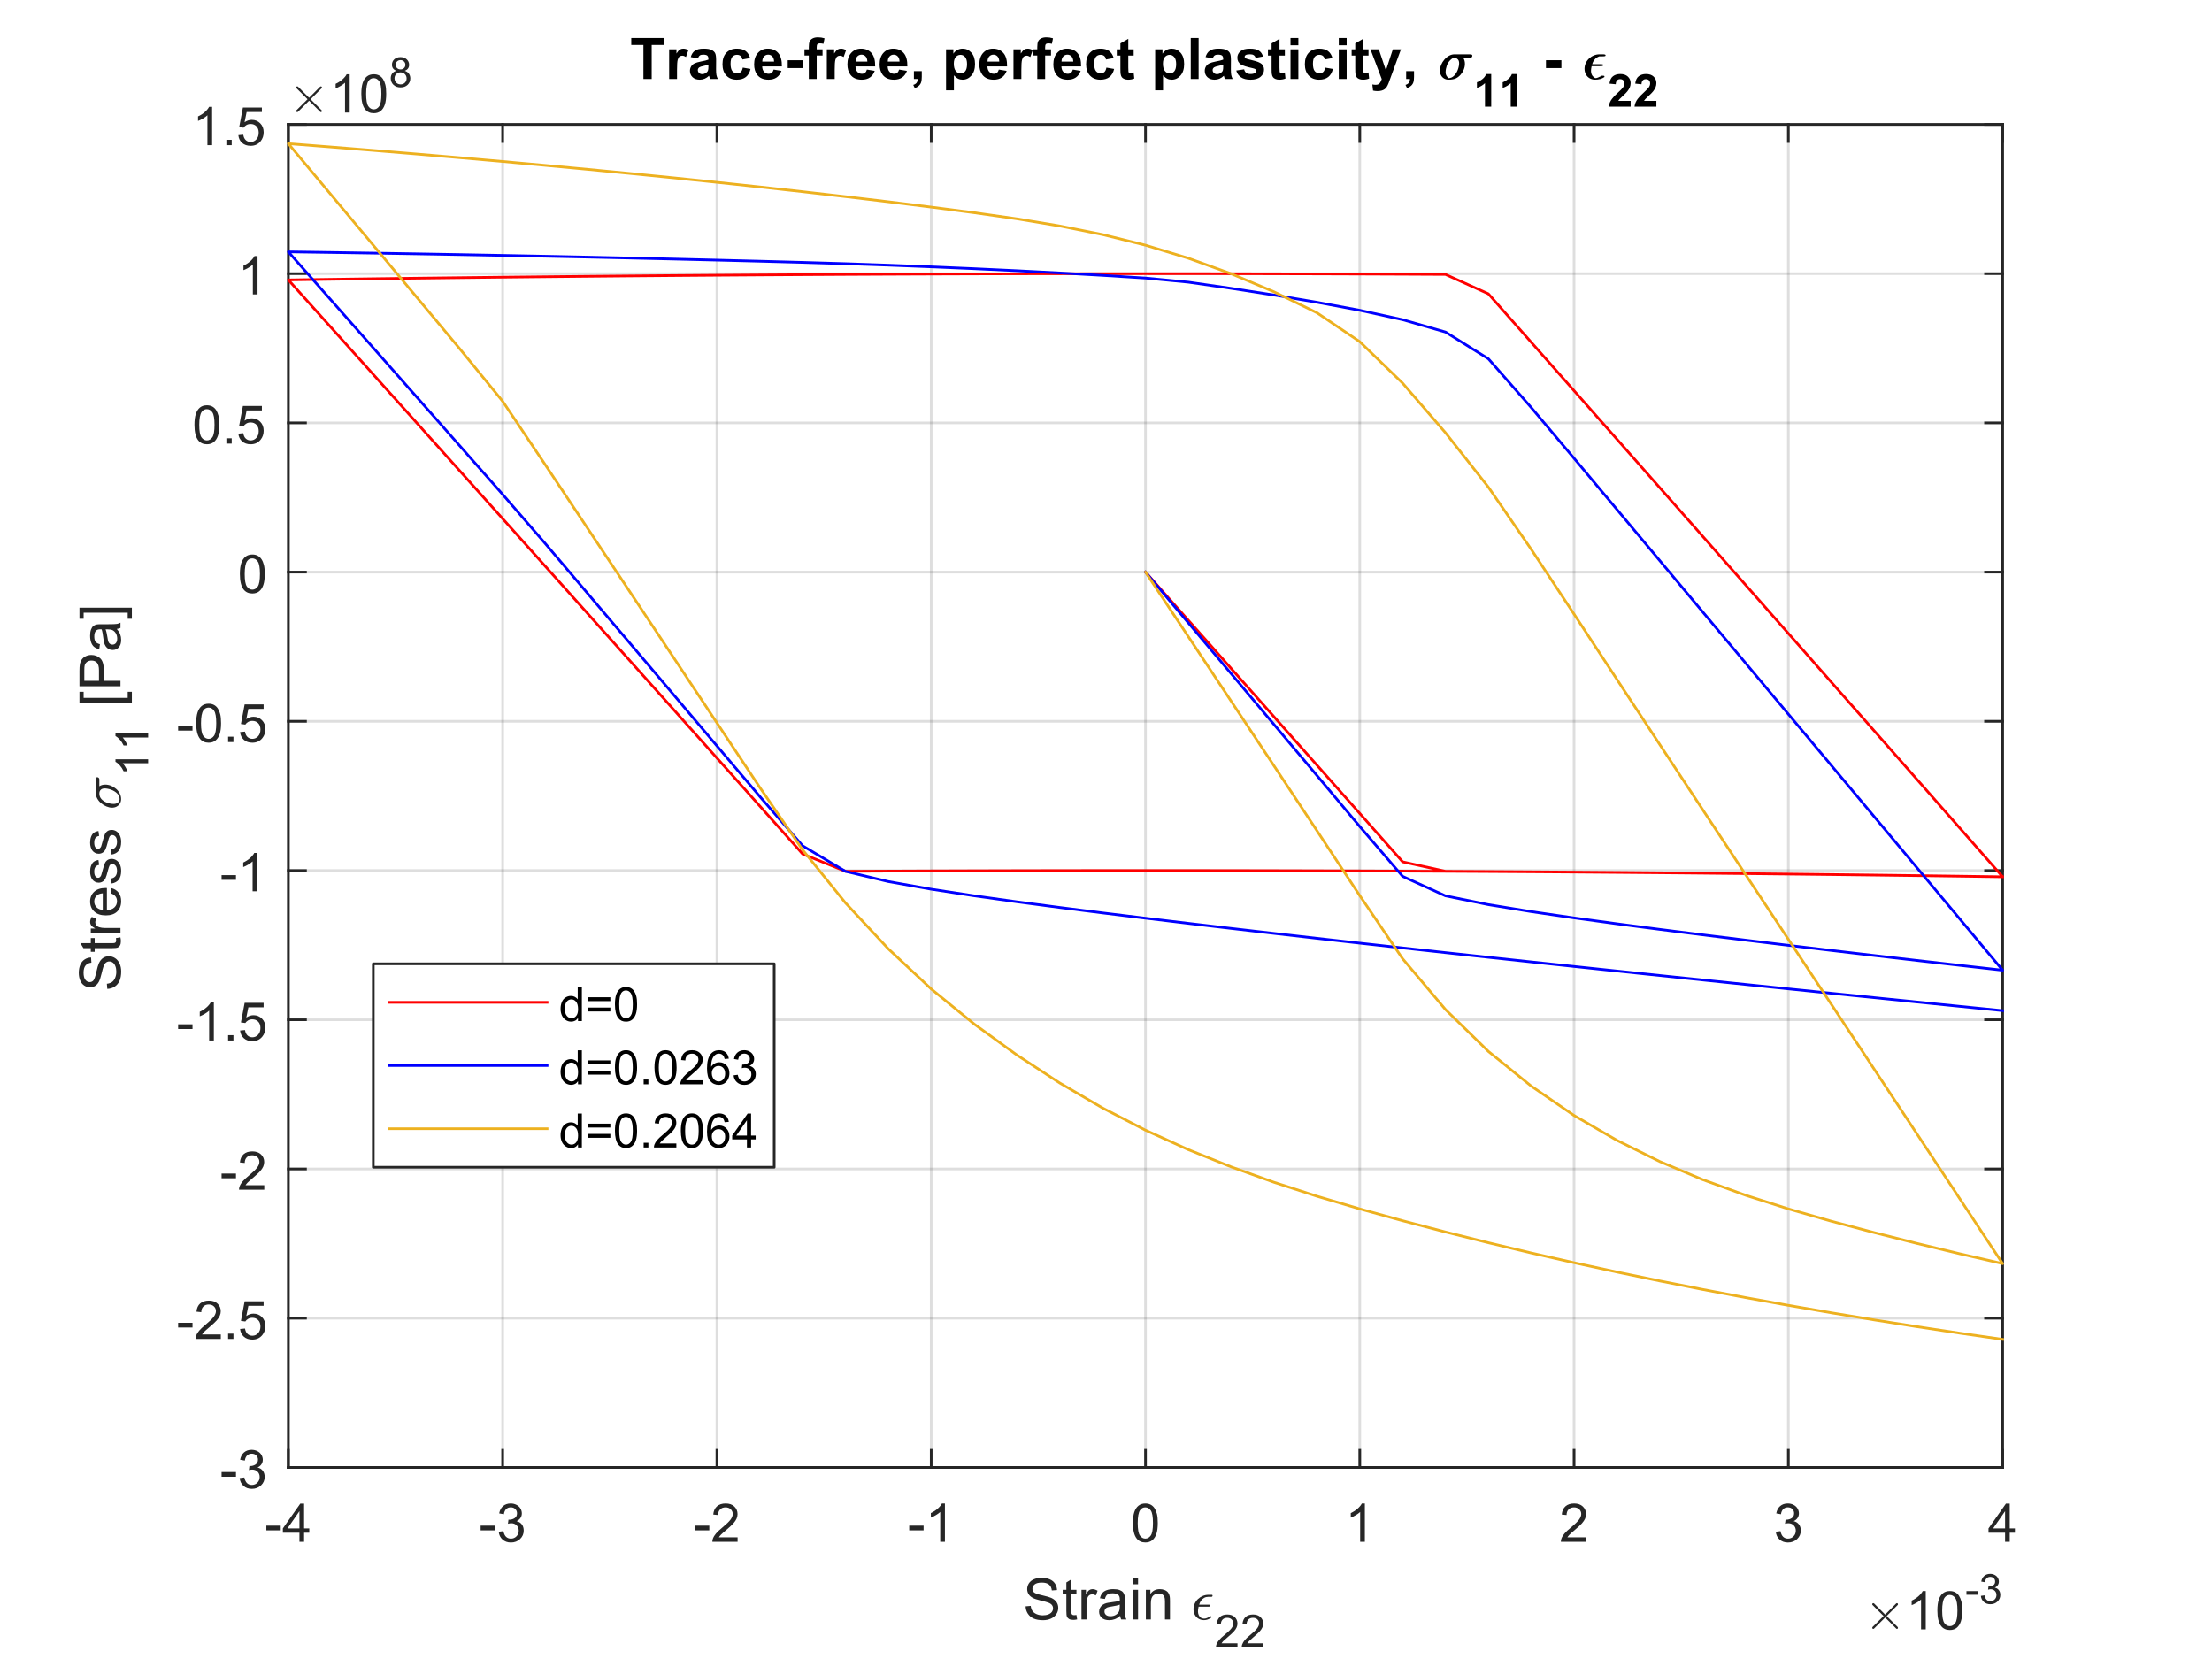 <?xml version="1.0"?>
<!DOCTYPE svg PUBLIC '-//W3C//DTD SVG 1.0//EN'
          'http://www.w3.org/TR/2001/REC-SVG-20010904/DTD/svg10.dtd'>
<svg xmlns:xlink="http://www.w3.org/1999/xlink" style="fill-opacity:1; color-rendering:auto; color-interpolation:auto; text-rendering:auto; stroke:black; stroke-linecap:square; stroke-miterlimit:10; shape-rendering:auto; stroke-opacity:1; fill:black; stroke-dasharray:none; font-weight:normal; stroke-width:1; font-family:'Dialog'; font-style:normal; stroke-linejoin:miter; font-size:12px; stroke-dashoffset:0; image-rendering:auto;" width="1120" height="840" xmlns="http://www.w3.org/2000/svg"
><rect width="100%" height="100%" fill="#333333" stroke="none"/><!--Generated by the Batik Graphics2D SVG Generator--><defs id="genericDefs"
  /><g
  ><defs id="defs1"
    ><clipPath clipPathUnits="userSpaceOnUse" id="clipPath1"
      ><path d="M0 0 L1120 0 L1120 840 L0 840 L0 0 Z"
      /></clipPath
    ></defs
    ><g style="fill:white; stroke:white;"
    ><rect x="0" y="0" width="1120" style="clip-path:url(#clipPath1); stroke:none;" height="840"
    /></g
    ><g style="fill:white; text-rendering:optimizeSpeed; color-rendering:optimizeSpeed; image-rendering:optimizeSpeed; shape-rendering:crispEdges; stroke:white; color-interpolation:sRGB;"
    ><rect x="0" width="1120" height="840" y="0" style="stroke:none;"
      /><path style="stroke:none;" d="M146 743 L1014 743 L1014 63 L146 63 Z"
    /></g
    ><g style="stroke-linecap:butt; fill-opacity:0.149; fill:rgb(38,38,38); text-rendering:geometricPrecision; image-rendering:optimizeQuality; color-rendering:optimizeQuality; stroke-linejoin:round; stroke:rgb(38,38,38); color-interpolation:linearRGB; stroke-width:1.333; stroke-opacity:0.149;"
    ><line y2="63" style="fill:none;" x1="146" x2="146" y1="743"
      /><line y2="63" style="fill:none;" x1="254.5" x2="254.5" y1="743"
      /><line y2="63" style="fill:none;" x1="363" x2="363" y1="743"
      /><line y2="63" style="fill:none;" x1="471.5" x2="471.5" y1="743"
      /><line y2="63" style="fill:none;" x1="580" x2="580" y1="743"
      /><line y2="63" style="fill:none;" x1="688.5" x2="688.5" y1="743"
      /><line y2="63" style="fill:none;" x1="797" x2="797" y1="743"
      /><line y2="63" style="fill:none;" x1="905.5" x2="905.5" y1="743"
      /><line y2="63" style="fill:none;" x1="1014" x2="1014" y1="743"
      /><line y2="743" style="fill:none;" x1="1014" x2="146" y1="743"
      /><line y2="667.444" style="fill:none;" x1="1014" x2="146" y1="667.444"
      /><line y2="591.889" style="fill:none;" x1="1014" x2="146" y1="591.889"
      /><line y2="516.333" style="fill:none;" x1="1014" x2="146" y1="516.333"
      /><line y2="440.778" style="fill:none;" x1="1014" x2="146" y1="440.778"
      /><line y2="365.222" style="fill:none;" x1="1014" x2="146" y1="365.222"
      /><line y2="289.667" style="fill:none;" x1="1014" x2="146" y1="289.667"
      /><line y2="214.111" style="fill:none;" x1="1014" x2="146" y1="214.111"
      /><line y2="138.556" style="fill:none;" x1="1014" x2="146" y1="138.556"
      /><line y2="63" style="fill:none;" x1="1014" x2="146" y1="63"
      /><line x1="146" x2="1014" y1="743" style="stroke-linecap:square; fill-opacity:1; fill:none; stroke-opacity:1;" y2="743"
      /><line x1="146" x2="1014" y1="63" style="stroke-linecap:square; fill-opacity:1; fill:none; stroke-opacity:1;" y2="63"
      /><line x1="146" x2="146" y1="743" style="stroke-linecap:square; fill-opacity:1; fill:none; stroke-opacity:1;" y2="734.32"
      /><line x1="254.5" x2="254.5" y1="743" style="stroke-linecap:square; fill-opacity:1; fill:none; stroke-opacity:1;" y2="734.32"
      /><line x1="363" x2="363" y1="743" style="stroke-linecap:square; fill-opacity:1; fill:none; stroke-opacity:1;" y2="734.32"
      /><line x1="471.5" x2="471.5" y1="743" style="stroke-linecap:square; fill-opacity:1; fill:none; stroke-opacity:1;" y2="734.32"
      /><line x1="580" x2="580" y1="743" style="stroke-linecap:square; fill-opacity:1; fill:none; stroke-opacity:1;" y2="734.32"
      /><line x1="688.5" x2="688.5" y1="743" style="stroke-linecap:square; fill-opacity:1; fill:none; stroke-opacity:1;" y2="734.32"
      /><line x1="797" x2="797" y1="743" style="stroke-linecap:square; fill-opacity:1; fill:none; stroke-opacity:1;" y2="734.32"
      /><line x1="905.5" x2="905.5" y1="743" style="stroke-linecap:square; fill-opacity:1; fill:none; stroke-opacity:1;" y2="734.32"
      /><line x1="1014" x2="1014" y1="743" style="stroke-linecap:square; fill-opacity:1; fill:none; stroke-opacity:1;" y2="734.32"
      /><line x1="146" x2="146" y1="63" style="stroke-linecap:square; fill-opacity:1; fill:none; stroke-opacity:1;" y2="71.68"
      /><line x1="254.5" x2="254.5" y1="63" style="stroke-linecap:square; fill-opacity:1; fill:none; stroke-opacity:1;" y2="71.68"
      /><line x1="363" x2="363" y1="63" style="stroke-linecap:square; fill-opacity:1; fill:none; stroke-opacity:1;" y2="71.68"
      /><line x1="471.5" x2="471.5" y1="63" style="stroke-linecap:square; fill-opacity:1; fill:none; stroke-opacity:1;" y2="71.68"
      /><line x1="580" x2="580" y1="63" style="stroke-linecap:square; fill-opacity:1; fill:none; stroke-opacity:1;" y2="71.68"
      /><line x1="688.5" x2="688.5" y1="63" style="stroke-linecap:square; fill-opacity:1; fill:none; stroke-opacity:1;" y2="71.68"
      /><line x1="797" x2="797" y1="63" style="stroke-linecap:square; fill-opacity:1; fill:none; stroke-opacity:1;" y2="71.68"
      /><line x1="905.5" x2="905.5" y1="63" style="stroke-linecap:square; fill-opacity:1; fill:none; stroke-opacity:1;" y2="71.68"
      /><line x1="1014" x2="1014" y1="63" style="stroke-linecap:square; fill-opacity:1; fill:none; stroke-opacity:1;" y2="71.68"
    /></g
    ><g transform="translate(146,753.667)" style="font-size:26.667px; fill:rgb(38,38,38); text-rendering:geometricPrecision; color-rendering:optimizeQuality; image-rendering:optimizeQuality; stroke:rgb(38,38,38); color-interpolation:linearRGB;"
    ><path style="stroke:none;" d="M-11.141 21.203 L-11.141 18.812 L-3.859 18.812 L-3.859 21.203 L-11.141 21.203 ZM5.611 27 L5.611 22.375 L-2.78 22.375 L-2.78 20.203 L6.033 7.672 L7.971 7.672 L7.971 20.203 L10.595 20.203 L10.595 22.375 L7.971 22.375 L7.971 27 L5.611 27 ZM5.611 20.203 L5.611 11.484 L-0.451 20.203 L5.611 20.203 Z"
    /></g
    ><g transform="translate(254.5,753.667)" style="font-size:26.667px; fill:rgb(38,38,38); text-rendering:geometricPrecision; color-rendering:optimizeQuality; image-rendering:optimizeQuality; stroke:rgb(38,38,38); color-interpolation:linearRGB;"
    ><path style="stroke:none;" d="M-11.141 21.203 L-11.141 18.812 L-3.859 18.812 L-3.859 21.203 L-11.141 21.203 ZM-1.983 21.891 L0.377 21.578 Q0.799 23.594 1.775 24.484 Q2.752 25.375 4.174 25.375 Q5.846 25.375 6.994 24.219 Q8.142 23.062 8.142 21.344 Q8.142 19.703 7.08 18.648 Q6.017 17.594 4.361 17.594 Q3.689 17.594 2.689 17.844 L2.955 15.766 Q3.189 15.797 3.33 15.797 Q4.846 15.797 6.064 15.008 Q7.283 14.219 7.283 12.562 Q7.283 11.266 6.4 10.406 Q5.517 9.547 4.111 9.547 Q2.736 9.547 1.814 10.414 Q0.892 11.281 0.627 13.031 L-1.748 12.609 Q-1.311 10.219 0.228 8.906 Q1.767 7.594 4.064 7.594 Q5.642 7.594 6.978 8.273 Q8.314 8.953 9.017 10.125 Q9.72 11.297 9.72 12.609 Q9.72 13.875 9.049 14.898 Q8.377 15.922 7.049 16.531 Q8.767 16.922 9.72 18.172 Q10.674 19.422 10.674 21.297 Q10.674 23.828 8.822 25.586 Q6.971 27.344 4.158 27.344 Q1.611 27.344 -0.069 25.828 Q-1.748 24.312 -1.983 21.891 Z"
    /></g
    ><g transform="translate(363,753.667)" style="font-size:26.667px; fill:rgb(38,38,38); text-rendering:geometricPrecision; color-rendering:optimizeQuality; image-rendering:optimizeQuality; stroke:rgb(38,38,38); color-interpolation:linearRGB;"
    ><path style="stroke:none;" d="M-11.141 21.203 L-11.141 18.812 L-3.859 18.812 L-3.859 21.203 L-11.141 21.203 ZM10.47 24.719 L10.47 27 L-2.311 27 Q-2.326 26.141 -2.03 25.359 Q-1.545 24.047 -0.467 22.781 Q0.611 21.516 2.642 19.859 Q5.783 17.266 6.892 15.758 Q8.002 14.25 8.002 12.906 Q8.002 11.5 6.994 10.531 Q5.986 9.562 4.361 9.562 Q2.658 9.562 1.627 10.586 Q0.596 11.609 0.58 13.438 L-1.858 13.188 Q-1.608 10.453 0.025 9.023 Q1.658 7.594 4.424 7.594 Q7.205 7.594 8.822 9.133 Q10.439 10.672 10.439 12.953 Q10.439 14.125 9.963 15.242 Q9.486 16.359 8.392 17.602 Q7.299 18.844 4.736 21 Q2.595 22.797 1.994 23.438 Q1.392 24.078 0.986 24.719 L10.47 24.719 Z"
    /></g
    ><g transform="translate(471.5,753.667)" style="font-size:26.667px; fill:rgb(38,38,38); text-rendering:geometricPrecision; color-rendering:optimizeQuality; image-rendering:optimizeQuality; stroke:rgb(38,38,38); color-interpolation:linearRGB;"
    ><path style="stroke:none;" d="M-11.141 21.203 L-11.141 18.812 L-3.859 18.812 L-3.859 21.203 L-11.141 21.203 ZM6.939 27 L4.564 27 L4.564 11.875 Q3.705 12.703 2.314 13.516 Q0.924 14.328 -0.186 14.734 L-0.186 12.438 Q1.814 11.516 3.299 10.18 Q4.783 8.844 5.408 7.594 L6.939 7.594 L6.939 27 Z"
    /></g
    ><g transform="translate(580,753.667)" style="font-size:26.667px; fill:rgb(38,38,38); text-rendering:geometricPrecision; color-rendering:optimizeQuality; image-rendering:optimizeQuality; stroke:rgb(38,38,38); color-interpolation:linearRGB;"
    ><path style="stroke:none;" d="M-6.375 17.469 Q-6.375 14.047 -5.672 11.953 Q-4.969 9.859 -3.578 8.727 Q-2.188 7.594 -0.078 7.594 Q1.484 7.594 2.656 8.219 Q3.828 8.844 4.594 10.023 Q5.359 11.203 5.789 12.898 Q6.219 14.594 6.219 17.469 Q6.219 20.875 5.523 22.961 Q4.828 25.047 3.438 26.188 Q2.047 27.328 -0.078 27.328 Q-2.875 27.328 -4.469 25.328 Q-6.375 22.906 -6.375 17.469 ZM-3.938 17.469 Q-3.938 22.234 -2.828 23.805 Q-1.719 25.375 -0.078 25.375 Q1.562 25.375 2.672 23.797 Q3.781 22.219 3.781 17.469 Q3.781 12.703 2.672 11.133 Q1.562 9.562 -0.109 9.562 Q-1.734 9.562 -2.719 10.938 Q-3.938 12.703 -3.938 17.469 Z"
    /></g
    ><g transform="translate(688.5,753.667)" style="font-size:26.667px; fill:rgb(38,38,38); text-rendering:geometricPrecision; color-rendering:optimizeQuality; image-rendering:optimizeQuality; stroke:rgb(38,38,38); color-interpolation:linearRGB;"
    ><path style="stroke:none;" d="M2.562 27 L0.188 27 L0.188 11.875 Q-0.672 12.703 -2.062 13.516 Q-3.453 14.328 -4.562 14.734 L-4.562 12.438 Q-2.562 11.516 -1.078 10.18 Q0.406 8.844 1.031 7.594 L2.562 7.594 L2.562 27 Z"
    /></g
    ><g transform="translate(797,753.667)" style="font-size:26.667px; fill:rgb(38,38,38); text-rendering:geometricPrecision; color-rendering:optimizeQuality; image-rendering:optimizeQuality; stroke:rgb(38,38,38); color-interpolation:linearRGB;"
    ><path style="stroke:none;" d="M6.094 24.719 L6.094 27 L-6.688 27 Q-6.703 26.141 -6.406 25.359 Q-5.922 24.047 -4.844 22.781 Q-3.766 21.516 -1.734 19.859 Q1.406 17.266 2.516 15.758 Q3.625 14.25 3.625 12.906 Q3.625 11.5 2.617 10.531 Q1.609 9.562 -0.016 9.562 Q-1.719 9.562 -2.75 10.586 Q-3.781 11.609 -3.797 13.438 L-6.234 13.188 Q-5.984 10.453 -4.352 9.023 Q-2.719 7.594 0.047 7.594 Q2.828 7.594 4.445 9.133 Q6.062 10.672 6.062 12.953 Q6.062 14.125 5.586 15.242 Q5.109 16.359 4.016 17.602 Q2.922 18.844 0.359 21 Q-1.781 22.797 -2.383 23.438 Q-2.984 24.078 -3.391 24.719 L6.094 24.719 Z"
    /></g
    ><g transform="translate(905.5,753.667)" style="font-size:26.667px; fill:rgb(38,38,38); text-rendering:geometricPrecision; color-rendering:optimizeQuality; image-rendering:optimizeQuality; stroke:rgb(38,38,38); color-interpolation:linearRGB;"
    ><path style="stroke:none;" d="M-6.359 21.891 L-4 21.578 Q-3.578 23.594 -2.602 24.484 Q-1.625 25.375 -0.203 25.375 Q1.469 25.375 2.617 24.219 Q3.766 23.062 3.766 21.344 Q3.766 19.703 2.703 18.648 Q1.641 17.594 -0.016 17.594 Q-0.688 17.594 -1.688 17.844 L-1.422 15.766 Q-1.188 15.797 -1.047 15.797 Q0.469 15.797 1.688 15.008 Q2.906 14.219 2.906 12.562 Q2.906 11.266 2.023 10.406 Q1.141 9.547 -0.266 9.547 Q-1.641 9.547 -2.562 10.414 Q-3.484 11.281 -3.75 13.031 L-6.125 12.609 Q-5.688 10.219 -4.148 8.906 Q-2.609 7.594 -0.312 7.594 Q1.266 7.594 2.602 8.273 Q3.938 8.953 4.641 10.125 Q5.344 11.297 5.344 12.609 Q5.344 13.875 4.672 14.898 Q4 15.922 2.672 16.531 Q4.391 16.922 5.344 18.172 Q6.297 19.422 6.297 21.297 Q6.297 23.828 4.445 25.586 Q2.594 27.344 -0.219 27.344 Q-2.766 27.344 -4.445 25.828 Q-6.125 24.312 -6.359 21.891 Z"
    /></g
    ><g transform="translate(1014,753.667)" style="font-size:26.667px; fill:rgb(38,38,38); text-rendering:geometricPrecision; color-rendering:optimizeQuality; image-rendering:optimizeQuality; stroke:rgb(38,38,38); color-interpolation:linearRGB;"
    ><path style="stroke:none;" d="M1.234 27 L1.234 22.375 L-7.156 22.375 L-7.156 20.203 L1.656 7.672 L3.594 7.672 L3.594 20.203 L6.219 20.203 L6.219 22.375 L3.594 22.375 L3.594 27 L1.234 27 ZM1.234 20.203 L1.234 11.484 L-4.828 20.203 L1.234 20.203 Z"
    /></g
    ><g transform="translate(518,820)" style="font-size:29.333px; fill:rgb(38,38,38); text-rendering:geometricPrecision; color-rendering:optimizeQuality; image-rendering:optimizeQuality; stroke:rgb(38,38,38); color-interpolation:linearRGB;"
    ><path style="stroke:none;" d="M1.297 -6.672 L3.891 -6.891 Q4.078 -5.344 4.75 -4.344 Q5.422 -3.344 6.836 -2.727 Q8.25 -2.109 10.031 -2.109 Q11.594 -2.109 12.797 -2.578 Q14 -3.047 14.594 -3.859 Q15.188 -4.672 15.188 -5.641 Q15.188 -6.609 14.617 -7.344 Q14.047 -8.078 12.75 -8.562 Q11.906 -8.891 9.047 -9.578 Q6.188 -10.266 5.047 -10.875 Q3.547 -11.656 2.82 -12.812 Q2.094 -13.969 2.094 -15.391 Q2.094 -16.969 2.984 -18.336 Q3.875 -19.703 5.594 -20.406 Q7.312 -21.109 9.406 -21.109 Q11.703 -21.109 13.469 -20.367 Q15.234 -19.625 16.188 -18.18 Q17.141 -16.734 17.203 -14.906 L14.578 -14.719 Q14.359 -16.688 13.133 -17.688 Q11.906 -18.688 9.516 -18.688 Q7.031 -18.688 5.891 -17.773 Q4.75 -16.859 4.75 -15.578 Q4.75 -14.453 5.547 -13.734 Q6.344 -13.016 9.695 -12.258 Q13.047 -11.5 14.281 -10.938 Q16.094 -10.094 16.961 -8.812 Q17.828 -7.531 17.828 -5.859 Q17.828 -4.203 16.883 -2.742 Q15.938 -1.281 14.156 -0.461 Q12.375 0.359 10.156 0.359 Q7.328 0.359 5.43 -0.461 Q3.531 -1.281 2.445 -2.938 Q1.359 -4.594 1.297 -6.672 ZM27.036 -2.281 L27.395 -0.031 Q26.317 0.203 25.473 0.203 Q24.082 0.203 23.317 -0.242 Q22.551 -0.688 22.239 -1.398 Q21.926 -2.109 21.926 -4.406 L21.926 -13.062 L20.067 -13.062 L20.067 -15.031 L21.926 -15.031 L21.926 -18.766 L24.457 -20.297 L24.457 -15.031 L27.036 -15.031 L27.036 -13.062 L24.457 -13.062 L24.457 -4.266 Q24.457 -3.172 24.598 -2.859 Q24.739 -2.547 25.043 -2.367 Q25.348 -2.188 25.911 -2.188 Q26.332 -2.188 27.036 -2.281 ZM29.586 0 L29.586 -15.031 L31.867 -15.031 L31.867 -12.766 Q32.758 -14.359 33.5 -14.867 Q34.242 -15.375 35.133 -15.375 Q36.414 -15.375 37.742 -14.562 L36.867 -12.188 Q35.929 -12.75 35.008 -12.75 Q34.164 -12.75 33.5 -12.242 Q32.836 -11.734 32.554 -10.844 Q32.133 -9.484 32.133 -7.875 L32.133 0 L29.586 0 ZM49.175 -1.859 Q47.769 -0.656 46.456 -0.156 Q45.144 0.344 43.644 0.344 Q41.16 0.344 39.831 -0.867 Q38.503 -2.078 38.503 -3.969 Q38.503 -5.062 39.003 -5.977 Q39.503 -6.891 40.324 -7.445 Q41.144 -8 42.16 -8.281 Q42.91 -8.484 44.425 -8.672 Q47.503 -9.031 48.972 -9.547 Q48.988 -10.062 48.988 -10.203 Q48.988 -11.766 48.253 -12.406 Q47.285 -13.266 45.363 -13.266 Q43.566 -13.266 42.706 -12.641 Q41.847 -12.016 41.441 -10.406 L38.941 -10.75 Q39.285 -12.344 40.066 -13.328 Q40.847 -14.312 42.316 -14.844 Q43.785 -15.375 45.722 -15.375 Q47.66 -15.375 48.863 -14.922 Q50.066 -14.469 50.628 -13.781 Q51.191 -13.094 51.425 -12.047 Q51.55 -11.406 51.55 -9.703 L51.55 -6.297 Q51.55 -2.75 51.714 -1.805 Q51.878 -0.859 52.347 0 L49.691 0 Q49.3 -0.797 49.175 -1.859 ZM48.972 -7.547 Q47.581 -6.984 44.8 -6.578 Q43.238 -6.359 42.581 -6.078 Q41.925 -5.797 41.574 -5.25 Q41.222 -4.703 41.222 -4.031 Q41.222 -3.016 41.995 -2.336 Q42.769 -1.656 44.253 -1.656 Q45.722 -1.656 46.87 -2.305 Q48.019 -2.953 48.566 -4.062 Q48.972 -4.922 48.972 -6.609 L48.972 -7.547 ZM55.681 -17.828 L55.681 -20.766 L58.227 -20.766 L58.227 -17.828 L55.681 -17.828 ZM55.681 0 L55.681 -15.031 L58.227 -15.031 L58.227 0 L55.681 0 ZM62.177 0 L62.177 -15.031 L64.474 -15.031 L64.474 -12.906 Q66.13 -15.375 69.255 -15.375 Q70.615 -15.375 71.755 -14.891 Q72.896 -14.406 73.466 -13.609 Q74.037 -12.812 74.255 -11.719 Q74.396 -11.016 74.396 -9.25 L74.396 0 L71.849 0 L71.849 -9.141 Q71.849 -10.703 71.552 -11.477 Q71.255 -12.25 70.498 -12.711 Q69.74 -13.172 68.724 -13.172 Q67.099 -13.172 65.912 -12.141 Q64.724 -11.109 64.724 -8.219 L64.724 0 L62.177 0 Z"
    /></g
    ><g transform="translate(603,820)" style="font-size:29.333px; fill:rgb(38,38,38); text-rendering:geometricPrecision; image-rendering:optimizeQuality; color-rendering:optimizeQuality; font-family:'mwb_cmmi10'; stroke:rgb(38,38,38); color-interpolation:linearRGB;"
    ><path style="stroke:none;" d="M3.562 -4.094 Q3.562 -3.109 3.922 -2.273 Q4.281 -1.438 4.992 -0.938 Q5.703 -0.438 6.672 -0.438 Q7.328 -0.438 8.062 -0.719 Q8.797 -1 9.422 -1.344 Q10.047 -1.688 10.062 -1.688 Q10.219 -1.688 10.312 -1.508 Q10.406 -1.328 10.406 -1.156 Q10.406 -1 10.328 -0.969 Q8.516 0.328 6.641 0.328 Q5.109 0.328 3.875 -0.391 Q2.641 -1.109 1.969 -2.383 Q1.297 -3.656 1.297 -5.172 Q1.297 -6.672 1.906 -8.023 Q2.516 -9.375 3.594 -10.383 Q4.672 -11.391 6.031 -11.945 Q7.391 -12.5 8.875 -12.5 L10.516 -12.5 Q10.953 -12.5 10.953 -12.062 Q10.953 -11.828 10.797 -11.656 Q10.641 -11.484 10.406 -11.484 L8.828 -11.484 Q7.656 -11.484 6.719 -10.977 Q5.781 -10.469 5.141 -9.562 Q4.5 -8.656 4.156 -7.5 L9.281 -7.5 Q9.469 -7.5 9.594 -7.383 Q9.719 -7.266 9.719 -7.078 Q9.719 -6.844 9.562 -6.672 Q9.406 -6.5 9.156 -6.5 L3.875 -6.5 Q3.562 -5 3.562 -4.094 Z"
    /></g
    ><g transform="translate(615,834)" style="font-size:23.467px; fill:rgb(38,38,38); text-rendering:geometricPrecision; color-rendering:optimizeQuality; image-rendering:optimizeQuality; stroke:rgb(38,38,38); color-interpolation:linearRGB;"
    ><path style="stroke:none;" d="M11.578 -1.938 L11.578 0 L0.703 0 Q0.672 -0.734 0.938 -1.406 Q1.344 -2.516 2.258 -3.594 Q3.172 -4.672 4.906 -6.094 Q7.594 -8.281 8.539 -9.57 Q9.484 -10.859 9.484 -12 Q9.484 -13.203 8.625 -14.031 Q7.766 -14.859 6.375 -14.859 Q4.922 -14.859 4.047 -13.984 Q3.172 -13.109 3.156 -11.562 L1.078 -11.766 Q1.297 -14.094 2.688 -15.312 Q4.078 -16.531 6.422 -16.531 Q8.797 -16.531 10.18 -15.219 Q11.562 -13.906 11.562 -11.953 Q11.562 -10.969 11.156 -10.016 Q10.75 -9.062 9.812 -8.008 Q8.875 -6.953 6.688 -5.109 Q4.875 -3.578 4.359 -3.039 Q3.844 -2.5 3.5 -1.938 L11.578 -1.938 ZM24.613 -1.938 L24.613 0 L13.738 0 Q13.707 -0.734 13.972 -1.406 Q14.379 -2.516 15.293 -3.594 Q16.207 -4.672 17.941 -6.094 Q20.629 -8.281 21.574 -9.57 Q22.519 -10.859 22.519 -12 Q22.519 -13.203 21.66 -14.031 Q20.8 -14.859 19.41 -14.859 Q17.957 -14.859 17.082 -13.984 Q16.207 -13.109 16.191 -11.562 L14.113 -11.766 Q14.332 -14.094 15.722 -15.312 Q17.113 -16.531 19.457 -16.531 Q21.832 -16.531 23.215 -15.219 Q24.597 -13.906 24.597 -11.953 Q24.597 -10.969 24.191 -10.016 Q23.785 -9.062 22.847 -8.008 Q21.91 -6.953 19.722 -5.109 Q17.91 -3.578 17.394 -3.039 Q16.879 -2.5 16.535 -1.938 L24.613 -1.938 Z"
    /></g
    ><g transform="translate(944,825)" style="font-size:26.667px; fill:rgb(38,38,38); text-rendering:geometricPrecision; image-rendering:optimizeQuality; color-rendering:optimizeQuality; font-family:'mwb_cmsy10'; stroke:rgb(38,38,38); color-interpolation:linearRGB;"
    ><path style="stroke:none;" d="M3.969 -0.781 Q3.969 -0.984 4.094 -1.156 L9.719 -6.75 L4.094 -12.359 Q3.969 -12.5 3.969 -12.719 Q3.969 -12.922 4.125 -13.094 Q4.281 -13.266 4.516 -13.266 Q4.688 -13.266 4.922 -13.094 L10.5 -7.5 L16.078 -13.094 Q16.297 -13.266 16.469 -13.266 Q16.688 -13.266 16.844 -13.109 Q17 -12.953 17 -12.719 Q17 -12.5 16.875 -12.359 L11.266 -6.75 L16.875 -1.156 Q17 -0.984 17 -0.781 Q17 -0.547 16.844 -0.391 Q16.688 -0.234 16.469 -0.234 Q16.266 -0.234 16.078 -0.438 L10.5 -6 L4.922 -0.438 Q4.719 -0.234 4.516 -0.234 Q4.281 -0.234 4.125 -0.406 Q3.969 -0.578 3.969 -0.781 Z"
    /></g
    ><g transform="translate(965,825)" style="font-size:26.667px; fill:rgb(38,38,38); text-rendering:geometricPrecision; color-rendering:optimizeQuality; image-rendering:optimizeQuality; stroke:rgb(38,38,38); color-interpolation:linearRGB;"
    ><path style="stroke:none;" d="M10.062 0 L7.688 0 L7.688 -15.125 Q6.828 -14.297 5.438 -13.484 Q4.047 -12.672 2.938 -12.266 L2.938 -14.562 Q4.938 -15.484 6.422 -16.82 Q7.906 -18.156 8.531 -19.406 L10.062 -19.406 L10.062 0 ZM15.95 -9.531 Q15.95 -12.953 16.653 -15.047 Q17.356 -17.141 18.747 -18.273 Q20.137 -19.406 22.247 -19.406 Q23.809 -19.406 24.981 -18.781 Q26.153 -18.156 26.919 -16.977 Q27.684 -15.797 28.114 -14.102 Q28.544 -12.406 28.544 -9.531 Q28.544 -6.125 27.848 -4.039 Q27.153 -1.953 25.762 -0.812 Q24.372 0.328 22.247 0.328 Q19.45 0.328 17.856 -1.672 Q15.95 -4.094 15.95 -9.531 ZM18.387 -9.531 Q18.387 -4.766 19.497 -3.195 Q20.606 -1.625 22.247 -1.625 Q23.887 -1.625 24.997 -3.203 Q26.106 -4.781 26.106 -9.531 Q26.106 -14.297 24.997 -15.867 Q23.887 -17.438 22.216 -17.438 Q20.591 -17.438 19.606 -16.062 Q18.387 -14.297 18.387 -9.531 Z"
    /></g
    ><g transform="translate(995,812)" style="font-size:21.333px; fill:rgb(38,38,38); text-rendering:geometricPrecision; color-rendering:optimizeQuality; image-rendering:optimizeQuality; stroke:rgb(38,38,38); color-interpolation:linearRGB;"
    ><path style="stroke:none;" d="M0.672 -4.516 L0.672 -6.375 L6.344 -6.375 L6.344 -4.516 L0.672 -4.516 ZM7.972 -3.969 L9.832 -4.219 Q10.144 -2.641 10.91 -1.953 Q11.675 -1.266 12.769 -1.266 Q14.066 -1.266 14.964 -2.164 Q15.863 -3.062 15.863 -4.406 Q15.863 -5.672 15.035 -6.5 Q14.207 -7.328 12.925 -7.328 Q12.394 -7.328 11.613 -7.109 L11.832 -8.734 Q12.004 -8.719 12.129 -8.719 Q13.3 -8.719 14.246 -9.336 Q15.191 -9.953 15.191 -11.234 Q15.191 -12.25 14.504 -12.914 Q13.816 -13.578 12.722 -13.578 Q11.644 -13.578 10.933 -12.898 Q10.222 -12.219 10.004 -10.875 L8.16 -11.203 Q8.504 -13.047 9.699 -14.07 Q10.894 -15.094 12.691 -15.094 Q13.91 -15.094 14.949 -14.562 Q15.988 -14.031 16.535 -13.125 Q17.082 -12.219 17.082 -11.188 Q17.082 -10.219 16.558 -9.414 Q16.035 -8.609 15.019 -8.141 Q16.347 -7.828 17.082 -6.859 Q17.816 -5.891 17.816 -4.438 Q17.816 -2.469 16.386 -1.102 Q14.957 0.266 12.754 0.266 Q10.785 0.266 9.472 -0.914 Q8.16 -2.094 7.972 -3.969 Z"
    /></g
    ><g style="fill:rgb(38,38,38); text-rendering:geometricPrecision; image-rendering:optimizeQuality; color-rendering:optimizeQuality; stroke-linejoin:round; stroke:rgb(38,38,38); color-interpolation:linearRGB; stroke-width:1.333;"
    ><line y2="63" style="fill:none;" x1="146" x2="146" y1="743"
      /><line y2="63" style="fill:none;" x1="1014" x2="1014" y1="743"
      /><line y2="743" style="fill:none;" x1="146" x2="154.68" y1="743"
      /><line y2="667.444" style="fill:none;" x1="146" x2="154.68" y1="667.444"
      /><line y2="591.889" style="fill:none;" x1="146" x2="154.68" y1="591.889"
      /><line y2="516.333" style="fill:none;" x1="146" x2="154.68" y1="516.333"
      /><line y2="440.778" style="fill:none;" x1="146" x2="154.68" y1="440.778"
      /><line y2="365.222" style="fill:none;" x1="146" x2="154.68" y1="365.222"
      /><line y2="289.667" style="fill:none;" x1="146" x2="154.68" y1="289.667"
      /><line y2="214.111" style="fill:none;" x1="146" x2="154.68" y1="214.111"
      /><line y2="138.556" style="fill:none;" x1="146" x2="154.68" y1="138.556"
      /><line y2="63" style="fill:none;" x1="146" x2="154.68" y1="63"
      /><line y2="743" style="fill:none;" x1="1014" x2="1005.32" y1="743"
      /><line y2="667.444" style="fill:none;" x1="1014" x2="1005.32" y1="667.444"
      /><line y2="591.889" style="fill:none;" x1="1014" x2="1005.32" y1="591.889"
      /><line y2="516.333" style="fill:none;" x1="1014" x2="1005.32" y1="516.333"
      /><line y2="440.778" style="fill:none;" x1="1014" x2="1005.32" y1="440.778"
      /><line y2="365.222" style="fill:none;" x1="1014" x2="1005.32" y1="365.222"
      /><line y2="289.667" style="fill:none;" x1="1014" x2="1005.32" y1="289.667"
      /><line y2="214.111" style="fill:none;" x1="1014" x2="1005.32" y1="214.111"
      /><line y2="138.556" style="fill:none;" x1="1014" x2="1005.32" y1="138.556"
      /><line y2="63" style="fill:none;" x1="1014" x2="1005.32" y1="63"
    /></g
    ><g transform="translate(135.333,743)" style="font-size:26.667px; fill:rgb(38,38,38); text-rendering:geometricPrecision; color-rendering:optimizeQuality; image-rendering:optimizeQuality; stroke:rgb(38,38,38); color-interpolation:linearRGB;"
    ><path style="stroke:none;" d="M-23.141 4.703 L-23.141 2.312 L-15.859 2.312 L-15.859 4.703 L-23.141 4.703 ZM-13.983 5.391 L-11.623 5.078 Q-11.201 7.094 -10.225 7.984 Q-9.248 8.875 -7.826 8.875 Q-6.154 8.875 -5.006 7.719 Q-3.858 6.562 -3.858 4.844 Q-3.858 3.203 -4.92 2.148 Q-5.983 1.094 -7.639 1.094 Q-8.311 1.094 -9.311 1.344 L-9.045 -0.734 Q-8.811 -0.703 -8.67 -0.703 Q-7.154 -0.703 -5.936 -1.492 Q-4.717 -2.281 -4.717 -3.938 Q-4.717 -5.234 -5.6 -6.094 Q-6.483 -6.953 -7.889 -6.953 Q-9.264 -6.953 -10.186 -6.086 Q-11.108 -5.219 -11.373 -3.469 L-13.748 -3.891 Q-13.311 -6.281 -11.772 -7.594 Q-10.233 -8.906 -7.936 -8.906 Q-6.358 -8.906 -5.022 -8.227 Q-3.686 -7.547 -2.983 -6.375 Q-2.28 -5.203 -2.28 -3.891 Q-2.28 -2.625 -2.951 -1.602 Q-3.623 -0.578 -4.951 0.031 Q-3.233 0.422 -2.28 1.672 Q-1.326 2.922 -1.326 4.797 Q-1.326 7.328 -3.178 9.086 Q-5.029 10.844 -7.842 10.844 Q-10.389 10.844 -12.069 9.328 Q-13.748 7.812 -13.983 5.391 Z"
    /></g
    ><g transform="translate(135.333,667.444)" style="font-size:26.667px; fill:rgb(38,38,38); text-rendering:geometricPrecision; color-rendering:optimizeQuality; image-rendering:optimizeQuality; stroke:rgb(38,38,38); color-interpolation:linearRGB;"
    ><path style="stroke:none;" d="M-45.141 4.703 L-45.141 2.312 L-37.859 2.312 L-37.859 4.703 L-45.141 4.703 ZM-23.529 8.219 L-23.529 10.5 L-36.311 10.5 Q-36.326 9.641 -36.029 8.859 Q-35.545 7.547 -34.467 6.281 Q-33.389 5.016 -31.358 3.359 Q-28.217 0.766 -27.108 -0.742 Q-25.998 -2.25 -25.998 -3.594 Q-25.998 -5 -27.006 -5.969 Q-28.014 -6.938 -29.639 -6.938 Q-31.342 -6.938 -32.373 -5.914 Q-33.404 -4.891 -33.42 -3.062 L-35.858 -3.312 Q-35.608 -6.047 -33.975 -7.477 Q-32.342 -8.906 -29.576 -8.906 Q-26.795 -8.906 -25.178 -7.367 Q-23.561 -5.828 -23.561 -3.547 Q-23.561 -2.375 -24.037 -1.258 Q-24.514 -0.141 -25.608 1.102 Q-26.701 2.344 -29.264 4.5 Q-31.404 6.297 -32.006 6.938 Q-32.608 7.578 -33.014 8.219 L-23.529 8.219 ZM-19.845 10.5 L-19.845 7.797 L-17.142 7.797 L-17.142 10.5 L-19.845 10.5 ZM-13.767 5.438 L-11.283 5.219 Q-11.002 7.047 -9.994 7.961 Q-8.986 8.875 -7.564 8.875 Q-5.846 8.875 -4.658 7.586 Q-3.47 6.297 -3.47 4.156 Q-3.47 2.125 -4.611 0.953 Q-5.752 -0.219 -7.596 -0.219 Q-8.752 -0.219 -9.674 0.305 Q-10.595 0.828 -11.127 1.656 L-13.345 1.359 L-11.47 -8.562 L-1.861 -8.562 L-1.861 -6.297 L-9.58 -6.297 L-10.627 -1.109 Q-8.877 -2.312 -6.971 -2.312 Q-4.439 -2.312 -2.697 -0.562 Q-0.955 1.188 -0.955 3.953 Q-0.955 6.578 -2.486 8.484 Q-4.346 10.828 -7.564 10.828 Q-10.205 10.828 -11.869 9.352 Q-13.533 7.875 -13.767 5.438 Z"
    /></g
    ><g transform="translate(135.333,591.889)" style="font-size:26.667px; fill:rgb(38,38,38); text-rendering:geometricPrecision; color-rendering:optimizeQuality; image-rendering:optimizeQuality; stroke:rgb(38,38,38); color-interpolation:linearRGB;"
    ><path style="stroke:none;" d="M-23.141 4.703 L-23.141 2.312 L-15.859 2.312 L-15.859 4.703 L-23.141 4.703 ZM-1.53 8.219 L-1.53 10.5 L-14.311 10.5 Q-14.326 9.641 -14.03 8.859 Q-13.545 7.547 -12.467 6.281 Q-11.389 5.016 -9.358 3.359 Q-6.217 0.766 -5.108 -0.742 Q-3.998 -2.25 -3.998 -3.594 Q-3.998 -5 -5.006 -5.969 Q-6.014 -6.938 -7.639 -6.938 Q-9.342 -6.938 -10.373 -5.914 Q-11.405 -4.891 -11.42 -3.062 L-13.858 -3.312 Q-13.608 -6.047 -11.975 -7.477 Q-10.342 -8.906 -7.576 -8.906 Q-4.795 -8.906 -3.178 -7.367 Q-1.561 -5.828 -1.561 -3.547 Q-1.561 -2.375 -2.037 -1.258 Q-2.514 -0.141 -3.608 1.102 Q-4.701 2.344 -7.264 4.5 Q-9.405 6.297 -10.006 6.938 Q-10.608 7.578 -11.014 8.219 L-1.53 8.219 Z"
    /></g
    ><g transform="translate(135.333,516.333)" style="font-size:26.667px; fill:rgb(38,38,38); text-rendering:geometricPrecision; color-rendering:optimizeQuality; image-rendering:optimizeQuality; stroke:rgb(38,38,38); color-interpolation:linearRGB;"
    ><path style="stroke:none;" d="M-45.141 4.703 L-45.141 2.312 L-37.859 2.312 L-37.859 4.703 L-45.141 4.703 ZM-27.061 10.5 L-29.436 10.5 L-29.436 -4.625 Q-30.295 -3.797 -31.686 -2.984 Q-33.076 -2.172 -34.186 -1.766 L-34.186 -4.062 Q-32.186 -4.984 -30.701 -6.32 Q-29.217 -7.656 -28.592 -8.906 L-27.061 -8.906 L-27.061 10.5 ZM-19.845 10.5 L-19.845 7.797 L-17.142 7.797 L-17.142 10.5 L-19.845 10.5 ZM-13.767 5.438 L-11.283 5.219 Q-11.002 7.047 -9.994 7.961 Q-8.986 8.875 -7.564 8.875 Q-5.846 8.875 -4.658 7.586 Q-3.47 6.297 -3.47 4.156 Q-3.47 2.125 -4.611 0.953 Q-5.752 -0.219 -7.596 -0.219 Q-8.752 -0.219 -9.674 0.305 Q-10.595 0.828 -11.127 1.656 L-13.345 1.359 L-11.47 -8.562 L-1.861 -8.562 L-1.861 -6.297 L-9.58 -6.297 L-10.627 -1.109 Q-8.877 -2.312 -6.971 -2.312 Q-4.439 -2.312 -2.697 -0.562 Q-0.955 1.188 -0.955 3.953 Q-0.955 6.578 -2.486 8.484 Q-4.346 10.828 -7.564 10.828 Q-10.205 10.828 -11.869 9.352 Q-13.533 7.875 -13.767 5.438 Z"
    /></g
    ><g transform="translate(135.333,440.778)" style="font-size:26.667px; fill:rgb(38,38,38); text-rendering:geometricPrecision; color-rendering:optimizeQuality; image-rendering:optimizeQuality; stroke:rgb(38,38,38); color-interpolation:linearRGB;"
    ><path style="stroke:none;" d="M-23.141 4.703 L-23.141 2.312 L-15.859 2.312 L-15.859 4.703 L-23.141 4.703 ZM-5.061 10.5 L-7.436 10.5 L-7.436 -4.625 Q-8.295 -3.797 -9.686 -2.984 Q-11.076 -2.172 -12.186 -1.766 L-12.186 -4.062 Q-10.186 -4.984 -8.701 -6.32 Q-7.217 -7.656 -6.592 -8.906 L-5.061 -8.906 L-5.061 10.5 Z"
    /></g
    ><g transform="translate(135.333,365.222)" style="font-size:26.667px; fill:rgb(38,38,38); text-rendering:geometricPrecision; color-rendering:optimizeQuality; image-rendering:optimizeQuality; stroke:rgb(38,38,38); color-interpolation:linearRGB;"
    ><path style="stroke:none;" d="M-45.141 4.703 L-45.141 2.312 L-37.859 2.312 L-37.859 4.703 L-45.141 4.703 ZM-35.998 0.969 Q-35.998 -2.453 -35.295 -4.547 Q-34.592 -6.641 -33.201 -7.773 Q-31.811 -8.906 -29.701 -8.906 Q-28.139 -8.906 -26.967 -8.281 Q-25.795 -7.656 -25.029 -6.477 Q-24.264 -5.297 -23.834 -3.602 Q-23.404 -1.906 -23.404 0.969 Q-23.404 4.375 -24.1 6.461 Q-24.795 8.547 -26.186 9.688 Q-27.576 10.828 -29.701 10.828 Q-32.498 10.828 -34.092 8.828 Q-35.998 6.406 -35.998 0.969 ZM-33.561 0.969 Q-33.561 5.734 -32.451 7.305 Q-31.342 8.875 -29.701 8.875 Q-28.061 8.875 -26.951 7.297 Q-25.842 5.719 -25.842 0.969 Q-25.842 -3.797 -26.951 -5.367 Q-28.061 -6.938 -29.733 -6.938 Q-31.358 -6.938 -32.342 -5.562 Q-33.561 -3.797 -33.561 0.969 ZM-19.845 10.5 L-19.845 7.797 L-17.142 7.797 L-17.142 10.5 L-19.845 10.5 ZM-13.767 5.438 L-11.283 5.219 Q-11.002 7.047 -9.994 7.961 Q-8.986 8.875 -7.564 8.875 Q-5.846 8.875 -4.658 7.586 Q-3.47 6.297 -3.47 4.156 Q-3.47 2.125 -4.611 0.953 Q-5.752 -0.219 -7.596 -0.219 Q-8.752 -0.219 -9.674 0.305 Q-10.595 0.828 -11.127 1.656 L-13.345 1.359 L-11.47 -8.562 L-1.861 -8.562 L-1.861 -6.297 L-9.58 -6.297 L-10.627 -1.109 Q-8.877 -2.312 -6.971 -2.312 Q-4.439 -2.312 -2.697 -0.562 Q-0.955 1.188 -0.955 3.953 Q-0.955 6.578 -2.486 8.484 Q-4.346 10.828 -7.564 10.828 Q-10.205 10.828 -11.869 9.352 Q-13.533 7.875 -13.767 5.438 Z"
    /></g
    ><g transform="translate(135.333,289.667)" style="font-size:26.667px; fill:rgb(38,38,38); text-rendering:geometricPrecision; color-rendering:optimizeQuality; image-rendering:optimizeQuality; stroke:rgb(38,38,38); color-interpolation:linearRGB;"
    ><path style="stroke:none;" d="M-13.875 0.969 Q-13.875 -2.453 -13.172 -4.547 Q-12.469 -6.641 -11.078 -7.773 Q-9.688 -8.906 -7.578 -8.906 Q-6.016 -8.906 -4.844 -8.281 Q-3.672 -7.656 -2.906 -6.477 Q-2.141 -5.297 -1.711 -3.602 Q-1.281 -1.906 -1.281 0.969 Q-1.281 4.375 -1.977 6.461 Q-2.672 8.547 -4.062 9.688 Q-5.453 10.828 -7.578 10.828 Q-10.375 10.828 -11.969 8.828 Q-13.875 6.406 -13.875 0.969 ZM-11.438 0.969 Q-11.438 5.734 -10.328 7.305 Q-9.219 8.875 -7.578 8.875 Q-5.938 8.875 -4.828 7.297 Q-3.719 5.719 -3.719 0.969 Q-3.719 -3.797 -4.828 -5.367 Q-5.938 -6.938 -7.609 -6.938 Q-9.234 -6.938 -10.219 -5.562 Q-11.438 -3.797 -11.438 0.969 Z"
    /></g
    ><g transform="translate(135.333,214.111)" style="font-size:26.667px; fill:rgb(38,38,38); text-rendering:geometricPrecision; color-rendering:optimizeQuality; image-rendering:optimizeQuality; stroke:rgb(38,38,38); color-interpolation:linearRGB;"
    ><path style="stroke:none;" d="M-36.875 0.969 Q-36.875 -2.453 -36.172 -4.547 Q-35.469 -6.641 -34.078 -7.773 Q-32.688 -8.906 -30.578 -8.906 Q-29.016 -8.906 -27.844 -8.281 Q-26.672 -7.656 -25.906 -6.477 Q-25.141 -5.297 -24.711 -3.602 Q-24.281 -1.906 -24.281 0.969 Q-24.281 4.375 -24.977 6.461 Q-25.672 8.547 -27.062 9.688 Q-28.453 10.828 -30.578 10.828 Q-33.375 10.828 -34.969 8.828 Q-36.875 6.406 -36.875 0.969 ZM-34.438 0.969 Q-34.438 5.734 -33.328 7.305 Q-32.219 8.875 -30.578 8.875 Q-28.938 8.875 -27.828 7.297 Q-26.719 5.719 -26.719 0.969 Q-26.719 -3.797 -27.828 -5.367 Q-28.938 -6.938 -30.609 -6.938 Q-32.234 -6.938 -33.219 -5.562 Q-34.438 -3.797 -34.438 0.969 ZM-20.722 10.5 L-20.722 7.797 L-18.019 7.797 L-18.019 10.5 L-20.722 10.5 ZM-14.644 5.438 L-12.16 5.219 Q-11.879 7.047 -10.871 7.961 Q-9.863 8.875 -8.441 8.875 Q-6.722 8.875 -5.535 7.586 Q-4.347 6.297 -4.347 4.156 Q-4.347 2.125 -5.488 0.953 Q-6.628 -0.219 -8.472 -0.219 Q-9.629 -0.219 -10.55 0.305 Q-11.472 0.828 -12.004 1.656 L-14.222 1.359 L-12.347 -8.562 L-2.738 -8.562 L-2.738 -6.297 L-10.457 -6.297 L-11.504 -1.109 Q-9.754 -2.312 -7.847 -2.312 Q-5.316 -2.312 -3.574 -0.562 Q-1.832 1.188 -1.832 3.953 Q-1.832 6.578 -3.363 8.484 Q-5.222 10.828 -8.441 10.828 Q-11.082 10.828 -12.746 9.352 Q-14.41 7.875 -14.644 5.438 Z"
    /></g
    ><g transform="translate(135.333,138.556)" style="font-size:26.667px; fill:rgb(38,38,38); text-rendering:geometricPrecision; color-rendering:optimizeQuality; image-rendering:optimizeQuality; stroke:rgb(38,38,38); color-interpolation:linearRGB;"
    ><path style="stroke:none;" d="M-4.938 10.5 L-7.312 10.5 L-7.312 -4.625 Q-8.172 -3.797 -9.562 -2.984 Q-10.953 -2.172 -12.062 -1.766 L-12.062 -4.062 Q-10.062 -4.984 -8.578 -6.32 Q-7.094 -7.656 -6.469 -8.906 L-4.938 -8.906 L-4.938 10.5 Z"
    /></g
    ><g transform="translate(135.333,63)" style="font-size:26.667px; fill:rgb(38,38,38); text-rendering:geometricPrecision; color-rendering:optimizeQuality; image-rendering:optimizeQuality; stroke:rgb(38,38,38); color-interpolation:linearRGB;"
    ><path style="stroke:none;" d="M-27.938 10.5 L-30.312 10.5 L-30.312 -4.625 Q-31.172 -3.797 -32.562 -2.984 Q-33.953 -2.172 -35.062 -1.766 L-35.062 -4.062 Q-33.062 -4.984 -31.578 -6.32 Q-30.094 -7.656 -29.469 -8.906 L-27.938 -8.906 L-27.938 10.5 ZM-20.722 10.5 L-20.722 7.797 L-18.019 7.797 L-18.019 10.5 L-20.722 10.5 ZM-14.644 5.438 L-12.16 5.219 Q-11.879 7.047 -10.871 7.961 Q-9.863 8.875 -8.441 8.875 Q-6.722 8.875 -5.535 7.586 Q-4.347 6.297 -4.347 4.156 Q-4.347 2.125 -5.488 0.953 Q-6.628 -0.219 -8.472 -0.219 Q-9.629 -0.219 -10.55 0.305 Q-11.472 0.828 -12.004 1.656 L-14.222 1.359 L-12.347 -8.562 L-2.738 -8.562 L-2.738 -6.297 L-10.457 -6.297 L-11.504 -1.109 Q-9.754 -2.312 -7.847 -2.312 Q-5.316 -2.312 -3.574 -0.562 Q-1.832 1.188 -1.832 3.953 Q-1.832 6.578 -3.363 8.484 Q-5.222 10.828 -8.441 10.828 Q-11.082 10.828 -12.746 9.352 Q-14.41 7.875 -14.644 5.438 Z"
    /></g
    ><g transform="translate(61,502) rotate(-90)" style="font-size:29.333px; fill:rgb(38,38,38); text-rendering:geometricPrecision; color-rendering:optimizeQuality; image-rendering:optimizeQuality; stroke:rgb(38,38,38); color-interpolation:linearRGB;"
    ><path style="stroke:none;" d="M1.297 -6.672 L3.891 -6.891 Q4.078 -5.344 4.75 -4.344 Q5.422 -3.344 6.836 -2.727 Q8.25 -2.109 10.031 -2.109 Q11.594 -2.109 12.797 -2.578 Q14 -3.047 14.594 -3.859 Q15.188 -4.672 15.188 -5.641 Q15.188 -6.609 14.617 -7.344 Q14.047 -8.078 12.75 -8.562 Q11.906 -8.891 9.047 -9.578 Q6.188 -10.266 5.047 -10.875 Q3.547 -11.656 2.82 -12.812 Q2.094 -13.969 2.094 -15.391 Q2.094 -16.969 2.984 -18.336 Q3.875 -19.703 5.594 -20.406 Q7.312 -21.109 9.406 -21.109 Q11.703 -21.109 13.469 -20.367 Q15.234 -19.625 16.188 -18.18 Q17.141 -16.734 17.203 -14.906 L14.578 -14.719 Q14.359 -16.688 13.133 -17.688 Q11.906 -18.688 9.516 -18.688 Q7.031 -18.688 5.891 -17.773 Q4.75 -16.859 4.75 -15.578 Q4.75 -14.453 5.547 -13.734 Q6.344 -13.016 9.695 -12.258 Q13.047 -11.5 14.281 -10.938 Q16.094 -10.094 16.961 -8.812 Q17.828 -7.531 17.828 -5.859 Q17.828 -4.203 16.883 -2.742 Q15.938 -1.281 14.156 -0.461 Q12.375 0.359 10.156 0.359 Q7.328 0.359 5.43 -0.461 Q3.531 -1.281 2.445 -2.938 Q1.359 -4.594 1.297 -6.672 ZM27.036 -2.281 L27.395 -0.031 Q26.317 0.203 25.473 0.203 Q24.082 0.203 23.317 -0.242 Q22.551 -0.688 22.239 -1.398 Q21.926 -2.109 21.926 -4.406 L21.926 -13.062 L20.067 -13.062 L20.067 -15.031 L21.926 -15.031 L21.926 -18.766 L24.457 -20.297 L24.457 -15.031 L27.036 -15.031 L27.036 -13.062 L24.457 -13.062 L24.457 -4.266 Q24.457 -3.172 24.598 -2.859 Q24.739 -2.547 25.043 -2.367 Q25.348 -2.188 25.911 -2.188 Q26.332 -2.188 27.036 -2.281 ZM29.586 0 L29.586 -15.031 L31.867 -15.031 L31.867 -12.766 Q32.758 -14.359 33.5 -14.867 Q34.242 -15.375 35.133 -15.375 Q36.414 -15.375 37.742 -14.562 L36.867 -12.188 Q35.929 -12.75 35.008 -12.75 Q34.164 -12.75 33.5 -12.242 Q32.836 -11.734 32.554 -10.844 Q32.133 -9.484 32.133 -7.875 L32.133 0 L29.586 0 ZM49.66 -4.844 L52.3 -4.516 Q51.675 -2.203 49.988 -0.93 Q48.3 0.344 45.691 0.344 Q42.378 0.344 40.449 -1.688 Q38.519 -3.719 38.519 -7.391 Q38.519 -11.188 40.472 -13.281 Q42.425 -15.375 45.535 -15.375 Q48.566 -15.375 50.472 -13.32 Q52.378 -11.266 52.378 -7.547 Q52.378 -7.328 52.363 -6.875 L41.16 -6.875 Q41.3 -4.391 42.558 -3.07 Q43.816 -1.75 45.691 -1.75 Q47.097 -1.75 48.089 -2.492 Q49.081 -3.234 49.66 -4.844 ZM41.3 -8.969 L49.691 -8.969 Q49.519 -10.859 48.722 -11.812 Q47.503 -13.281 45.566 -13.281 Q43.816 -13.281 42.62 -12.109 Q41.425 -10.938 41.3 -8.969 ZM54.649 -4.484 L57.165 -4.891 Q57.384 -3.375 58.352 -2.562 Q59.321 -1.75 61.071 -1.75 Q62.821 -1.75 63.673 -2.469 Q64.524 -3.188 64.524 -4.156 Q64.524 -5.016 63.774 -5.516 Q63.243 -5.844 61.165 -6.375 Q58.368 -7.078 57.282 -7.594 Q56.196 -8.109 55.634 -9.023 Q55.071 -9.938 55.071 -11.047 Q55.071 -12.047 55.532 -12.906 Q55.993 -13.766 56.79 -14.328 Q57.384 -14.766 58.407 -15.07 Q59.431 -15.375 60.618 -15.375 Q62.384 -15.375 63.72 -14.867 Q65.055 -14.359 65.696 -13.484 Q66.337 -12.609 66.571 -11.156 L64.087 -10.812 Q63.915 -11.984 63.102 -12.633 Q62.29 -13.281 60.79 -13.281 Q59.04 -13.281 58.29 -12.703 Q57.54 -12.125 57.54 -11.344 Q57.54 -10.844 57.852 -10.453 Q58.165 -10.047 58.821 -9.766 Q59.212 -9.625 61.087 -9.125 Q63.79 -8.391 64.852 -7.938 Q65.915 -7.484 66.524 -6.602 Q67.134 -5.719 67.134 -4.422 Q67.134 -3.141 66.391 -2.016 Q65.649 -0.891 64.251 -0.273 Q62.852 0.344 61.087 0.344 Q58.149 0.344 56.61 -0.875 Q55.071 -2.094 54.649 -4.484 ZM69.305 -4.484 L71.821 -4.891 Q72.04 -3.375 73.009 -2.562 Q73.977 -1.75 75.727 -1.75 Q77.477 -1.75 78.329 -2.469 Q79.18 -3.188 79.18 -4.156 Q79.18 -5.016 78.43 -5.516 Q77.899 -5.844 75.821 -6.375 Q73.024 -7.078 71.938 -7.594 Q70.852 -8.109 70.29 -9.023 Q69.727 -9.938 69.727 -11.047 Q69.727 -12.047 70.188 -12.906 Q70.649 -13.766 71.446 -14.328 Q72.04 -14.766 73.063 -15.07 Q74.087 -15.375 75.274 -15.375 Q77.04 -15.375 78.376 -14.867 Q79.712 -14.359 80.352 -13.484 Q80.993 -12.609 81.227 -11.156 L78.743 -10.812 Q78.571 -11.984 77.759 -12.633 Q76.946 -13.281 75.446 -13.281 Q73.696 -13.281 72.946 -12.703 Q72.196 -12.125 72.196 -11.344 Q72.196 -10.844 72.509 -10.453 Q72.821 -10.047 73.477 -9.766 Q73.868 -9.625 75.743 -9.125 Q78.446 -8.391 79.509 -7.938 Q80.571 -7.484 81.18 -6.602 Q81.79 -5.719 81.79 -4.422 Q81.79 -3.141 81.048 -2.016 Q80.305 -0.891 78.907 -0.273 Q77.509 0.344 75.743 0.344 Q72.805 0.344 71.266 -0.875 Q69.727 -2.094 69.305 -4.484 Z"
    /></g
    ><g transform="translate(61,410) rotate(-90)" style="font-size:29.333px; fill:rgb(38,38,38); text-rendering:geometricPrecision; image-rendering:optimizeQuality; color-rendering:optimizeQuality; font-family:'mwb_cmmi10'; stroke:rgb(38,38,38); color-interpolation:linearRGB;"
    ><path style="stroke:none;" d="M5.422 0.328 Q4.141 0.328 3.141 -0.289 Q2.141 -0.906 1.594 -1.953 Q1.047 -3 1.047 -4.266 Q1.047 -5.609 1.656 -7.094 Q2.266 -8.578 3.32 -9.812 Q4.375 -11.047 5.703 -11.773 Q7.031 -12.5 8.438 -12.5 L15.75 -12.5 Q16.047 -12.5 16.258 -12.305 Q16.469 -12.109 16.469 -11.766 Q16.469 -11.344 16.164 -11.023 Q15.859 -10.703 15.438 -10.703 L11.891 -10.703 Q12.734 -9.453 12.734 -7.688 Q12.734 -6.234 12.164 -4.82 Q11.594 -3.406 10.594 -2.234 Q9.594 -1.062 8.25 -0.367 Q6.906 0.328 5.422 0.328 ZM5.453 -0.438 Q7.031 -0.438 8.258 -1.68 Q9.484 -2.922 10.141 -4.711 Q10.797 -6.5 10.797 -8.031 Q10.797 -9.281 10.109 -9.992 Q9.422 -10.703 8.188 -10.703 Q6.5 -10.703 5.32 -9.57 Q4.141 -8.438 3.547 -6.727 Q2.953 -5.016 2.953 -3.422 Q2.953 -2.188 3.617 -1.312 Q4.281 -0.438 5.453 -0.438 Z"
    /></g
    ><g transform="translate(75,393) rotate(-90)" style="font-size:23.467px; fill:rgb(38,38,38); text-rendering:geometricPrecision; color-rendering:optimizeQuality; image-rendering:optimizeQuality; stroke:rgb(38,38,38); color-interpolation:linearRGB;"
    ><path style="stroke:none;" d="M8.562 0 L6.547 0 L6.547 -12.875 Q5.812 -12.188 4.633 -11.492 Q3.453 -10.797 2.5 -10.438 L2.5 -12.406 Q4.203 -13.203 5.469 -14.336 Q6.734 -15.469 7.266 -16.531 L8.562 -16.531 L8.562 0 ZM21.597 0 L19.582 0 L19.582 -12.875 Q18.847 -12.188 17.668 -11.492 Q16.488 -10.797 15.535 -10.438 L15.535 -12.406 Q17.238 -13.203 18.504 -14.336 Q19.769 -15.469 20.3 -16.531 L21.597 -16.531 L21.597 0 Z"
    /></g
    ><g transform="translate(61,366) rotate(-90)" style="font-size:29.333px; fill:rgb(38,38,38); text-rendering:geometricPrecision; color-rendering:optimizeQuality; image-rendering:optimizeQuality; stroke:rgb(38,38,38); color-interpolation:linearRGB;"
    ><path style="stroke:none;" d="M10.113 5.766 L10.113 -20.766 L15.738 -20.766 L15.738 -18.656 L12.66 -18.656 L12.66 3.656 L15.738 3.656 L15.738 5.766 L10.113 5.766 ZM18.522 0 L18.522 -20.766 L26.35 -20.766 Q28.428 -20.766 29.507 -20.562 Q31.038 -20.312 32.077 -19.594 Q33.116 -18.875 33.741 -17.586 Q34.366 -16.297 34.366 -14.75 Q34.366 -12.109 32.686 -10.273 Q31.007 -8.438 26.6 -8.438 L21.272 -8.438 L21.272 0 L18.522 0 ZM21.272 -10.891 L26.632 -10.891 Q29.303 -10.891 30.421 -11.883 Q31.538 -12.875 31.538 -14.672 Q31.538 -15.969 30.882 -16.898 Q30.225 -17.828 29.147 -18.125 Q28.444 -18.312 26.585 -18.312 L21.272 -18.312 L21.272 -10.891 ZM47.558 -1.859 Q46.152 -0.656 44.839 -0.156 Q43.527 0.344 42.027 0.344 Q39.542 0.344 38.214 -0.867 Q36.886 -2.078 36.886 -3.969 Q36.886 -5.062 37.386 -5.977 Q37.886 -6.891 38.706 -7.445 Q39.527 -8 40.542 -8.281 Q41.292 -8.484 42.808 -8.672 Q45.886 -9.031 47.355 -9.547 Q47.37 -10.062 47.37 -10.203 Q47.37 -11.766 46.636 -12.406 Q45.667 -13.266 43.745 -13.266 Q41.949 -13.266 41.089 -12.641 Q40.23 -12.016 39.824 -10.406 L37.324 -10.75 Q37.667 -12.344 38.449 -13.328 Q39.23 -14.312 40.699 -14.844 Q42.167 -15.375 44.105 -15.375 Q46.042 -15.375 47.245 -14.922 Q48.449 -14.469 49.011 -13.781 Q49.574 -13.094 49.808 -12.047 Q49.933 -11.406 49.933 -9.703 L49.933 -6.297 Q49.933 -2.75 50.097 -1.805 Q50.261 -0.859 50.73 0 L48.074 0 Q47.683 -0.797 47.558 -1.859 ZM47.355 -7.547 Q45.964 -6.984 43.183 -6.578 Q41.62 -6.359 40.964 -6.078 Q40.308 -5.797 39.956 -5.25 Q39.605 -4.703 39.605 -4.031 Q39.605 -3.016 40.378 -2.336 Q41.152 -1.656 42.636 -1.656 Q44.105 -1.656 45.253 -2.305 Q46.402 -2.953 46.949 -4.062 Q47.355 -4.922 47.355 -6.609 L47.355 -7.547 ZM58.313 5.766 L52.688 5.766 L52.688 3.656 L55.766 3.656 L55.766 -18.656 L52.688 -18.656 L52.688 -20.766 L58.313 -20.766 L58.313 5.766 Z"
    /></g
    ><g transform="translate(146,57)" style="font-size:26.667px; fill:rgb(38,38,38); text-rendering:geometricPrecision; image-rendering:optimizeQuality; color-rendering:optimizeQuality; font-family:'mwb_cmsy10'; stroke:rgb(38,38,38); color-interpolation:linearRGB;"
    ><path style="stroke:none;" d="M3.969 -0.781 Q3.969 -0.984 4.094 -1.156 L9.719 -6.75 L4.094 -12.359 Q3.969 -12.5 3.969 -12.719 Q3.969 -12.922 4.125 -13.094 Q4.281 -13.266 4.516 -13.266 Q4.688 -13.266 4.922 -13.094 L10.5 -7.5 L16.078 -13.094 Q16.297 -13.266 16.469 -13.266 Q16.688 -13.266 16.844 -13.109 Q17 -12.953 17 -12.719 Q17 -12.5 16.875 -12.359 L11.266 -6.75 L16.875 -1.156 Q17 -0.984 17 -0.781 Q17 -0.547 16.844 -0.391 Q16.688 -0.234 16.469 -0.234 Q16.266 -0.234 16.078 -0.438 L10.5 -6 L4.922 -0.438 Q4.719 -0.234 4.516 -0.234 Q4.281 -0.234 4.125 -0.406 Q3.969 -0.578 3.969 -0.781 Z"
    /></g
    ><g transform="translate(167,57)" style="font-size:26.667px; fill:rgb(38,38,38); text-rendering:geometricPrecision; color-rendering:optimizeQuality; image-rendering:optimizeQuality; stroke:rgb(38,38,38); color-interpolation:linearRGB;"
    ><path style="stroke:none;" d="M10.062 0 L7.688 0 L7.688 -15.125 Q6.828 -14.297 5.438 -13.484 Q4.047 -12.672 2.938 -12.266 L2.938 -14.562 Q4.938 -15.484 6.422 -16.82 Q7.906 -18.156 8.531 -19.406 L10.062 -19.406 L10.062 0 ZM15.95 -9.531 Q15.95 -12.953 16.653 -15.047 Q17.356 -17.141 18.747 -18.273 Q20.137 -19.406 22.247 -19.406 Q23.809 -19.406 24.981 -18.781 Q26.153 -18.156 26.919 -16.977 Q27.684 -15.797 28.114 -14.102 Q28.544 -12.406 28.544 -9.531 Q28.544 -6.125 27.848 -4.039 Q27.153 -1.953 25.762 -0.812 Q24.372 0.328 22.247 0.328 Q19.45 0.328 17.856 -1.672 Q15.95 -4.094 15.95 -9.531 ZM18.387 -9.531 Q18.387 -4.766 19.497 -3.195 Q20.606 -1.625 22.247 -1.625 Q23.887 -1.625 24.997 -3.203 Q26.106 -4.781 26.106 -9.531 Q26.106 -14.297 24.997 -15.867 Q23.887 -17.438 22.216 -17.438 Q20.591 -17.438 19.606 -16.062 Q18.387 -14.297 18.387 -9.531 Z"
    /></g
    ><g transform="translate(197,44)" style="font-size:21.333px; fill:rgb(38,38,38); text-rendering:geometricPrecision; color-rendering:optimizeQuality; image-rendering:optimizeQuality; stroke:rgb(38,38,38); color-interpolation:linearRGB;"
    ><path style="stroke:none;" d="M3.719 -8.156 Q2.562 -8.578 2.008 -9.352 Q1.453 -10.125 1.453 -11.219 Q1.453 -12.859 2.633 -13.977 Q3.812 -15.094 5.766 -15.094 Q7.734 -15.094 8.938 -13.953 Q10.141 -12.812 10.141 -11.172 Q10.141 -10.125 9.594 -9.352 Q9.047 -8.578 7.922 -8.156 Q9.312 -7.703 10.031 -6.695 Q10.75 -5.688 10.75 -4.297 Q10.75 -2.375 9.391 -1.062 Q8.031 0.25 5.797 0.25 Q3.578 0.25 2.211 -1.062 Q0.844 -2.375 0.844 -4.344 Q0.844 -5.812 1.594 -6.805 Q2.344 -7.797 3.719 -8.156 ZM3.344 -11.281 Q3.344 -10.219 4.031 -9.539 Q4.719 -8.859 5.812 -8.859 Q6.875 -8.859 7.562 -9.531 Q8.25 -10.203 8.25 -11.172 Q8.25 -12.188 7.547 -12.883 Q6.844 -13.578 5.797 -13.578 Q4.734 -13.578 4.039 -12.898 Q3.344 -12.219 3.344 -11.281 ZM2.75 -4.344 Q2.75 -3.547 3.125 -2.812 Q3.5 -2.078 4.234 -1.672 Q4.969 -1.266 5.828 -1.266 Q7.141 -1.266 8.008 -2.117 Q8.875 -2.969 8.875 -4.281 Q8.875 -5.609 7.984 -6.484 Q7.094 -7.359 5.766 -7.359 Q4.453 -7.359 3.602 -6.492 Q2.75 -5.625 2.75 -4.344 Z"
    /></g
    ><g transform="translate(319,40)" style="font-size:29.333px; text-rendering:geometricPrecision; color-rendering:optimizeQuality; image-rendering:optimizeQuality; color-interpolation:linearRGB; font-weight:bold;"
    ><path style="stroke:none;" d="M6.781 0 L6.781 -17.25 L0.625 -17.25 L0.625 -20.766 L17.125 -20.766 L17.125 -17.25 L10.969 -17.25 L10.969 0 L6.781 0 ZM23.796 0 L19.811 0 L19.811 -15.031 L23.515 -15.031 L23.515 -12.906 Q24.468 -14.422 25.226 -14.898 Q25.983 -15.375 26.936 -15.375 Q28.296 -15.375 29.561 -14.625 L28.327 -11.156 Q27.327 -11.812 26.452 -11.812 Q25.624 -11.812 25.046 -11.352 Q24.468 -10.891 24.132 -9.688 Q23.796 -8.484 23.796 -4.641 L23.796 0 ZM34.375 -10.453 L30.75 -11.109 Q31.359 -13.281 32.852 -14.328 Q34.344 -15.375 37.266 -15.375 Q39.938 -15.375 41.234 -14.75 Q42.531 -14.125 43.062 -13.148 Q43.594 -12.172 43.594 -9.594 L43.562 -4.938 Q43.562 -2.953 43.75 -2.016 Q43.938 -1.078 44.469 0 L40.531 0 Q40.375 -0.391 40.141 -1.172 Q40.047 -1.531 40 -1.641 Q38.984 -0.656 37.82 -0.156 Q36.656 0.344 35.344 0.344 Q33.016 0.344 31.68 -0.922 Q30.344 -2.188 30.344 -4.109 Q30.344 -5.375 30.953 -6.375 Q31.562 -7.375 32.664 -7.906 Q33.766 -8.438 35.828 -8.844 Q38.609 -9.359 39.688 -9.812 L39.688 -10.203 Q39.688 -11.359 39.125 -11.844 Q38.562 -12.328 36.984 -12.328 Q35.922 -12.328 35.328 -11.914 Q34.734 -11.5 34.375 -10.453 ZM39.688 -7.219 Q38.922 -6.969 37.266 -6.617 Q35.609 -6.266 35.109 -5.922 Q34.328 -5.359 34.328 -4.516 Q34.328 -3.688 34.953 -3.078 Q35.578 -2.469 36.531 -2.469 Q37.609 -2.469 38.594 -3.172 Q39.312 -3.703 39.531 -4.484 Q39.688 -5 39.688 -6.422 L39.688 -7.219 ZM60.802 -10.594 L56.88 -9.891 Q56.693 -11.062 55.99 -11.656 Q55.287 -12.25 54.162 -12.25 Q52.677 -12.25 51.794 -11.227 Q50.912 -10.203 50.912 -7.781 Q50.912 -5.109 51.81 -4.008 Q52.709 -2.906 54.224 -2.906 Q55.365 -2.906 56.084 -3.547 Q56.802 -4.188 57.099 -5.766 L61.005 -5.094 Q60.396 -2.406 58.669 -1.031 Q56.943 0.344 54.037 0.344 Q50.74 0.344 48.779 -1.742 Q46.818 -3.828 46.818 -7.5 Q46.818 -11.234 48.787 -13.305 Q50.755 -15.375 54.115 -15.375 Q56.865 -15.375 58.482 -14.195 Q60.099 -13.016 60.802 -10.594 ZM72.714 -4.781 L76.667 -4.125 Q75.901 -1.938 74.253 -0.797 Q72.604 0.344 70.136 0.344 Q66.214 0.344 64.323 -2.219 Q62.839 -4.281 62.839 -7.406 Q62.839 -11.141 64.792 -13.258 Q66.745 -15.375 69.729 -15.375 Q73.089 -15.375 75.026 -13.164 Q76.964 -10.953 76.886 -6.375 L66.917 -6.375 Q66.964 -4.609 67.878 -3.625 Q68.792 -2.641 70.167 -2.641 Q71.104 -2.641 71.745 -3.148 Q72.386 -3.656 72.714 -4.781 ZM72.933 -8.812 Q72.886 -10.531 72.042 -11.43 Q71.198 -12.328 69.979 -12.328 Q68.667 -12.328 67.823 -11.391 Q66.979 -10.438 66.979 -8.812 L72.933 -8.812 ZM79.844 -5.531 L79.844 -9.516 L87.657 -9.516 L87.657 -5.531 L79.844 -5.531 ZM88.324 -15.031 L90.527 -15.031 L90.527 -16.172 Q90.527 -18.062 90.934 -19 Q91.34 -19.938 92.418 -20.523 Q93.496 -21.109 95.152 -21.109 Q96.855 -21.109 98.48 -20.609 L97.949 -17.828 Q96.996 -18.047 96.121 -18.047 Q95.262 -18.047 94.887 -17.648 Q94.512 -17.25 94.512 -16.094 L94.512 -15.031 L97.48 -15.031 L97.48 -11.906 L94.512 -11.906 L94.512 0 L90.527 0 L90.527 -11.906 L88.324 -11.906 L88.324 -15.031 ZM103.632 0 L99.648 0 L99.648 -15.031 L103.351 -15.031 L103.351 -12.906 Q104.304 -14.422 105.062 -14.898 Q105.82 -15.375 106.773 -15.375 Q108.132 -15.375 109.398 -14.625 L108.164 -11.156 Q107.164 -11.812 106.289 -11.812 Q105.46 -11.812 104.882 -11.352 Q104.304 -10.891 103.968 -9.688 Q103.632 -8.484 103.632 -4.641 L103.632 0 ZM119.946 -4.781 L123.899 -4.125 Q123.133 -1.938 121.485 -0.797 Q119.837 0.344 117.368 0.344 Q113.446 0.344 111.555 -2.219 Q110.071 -4.281 110.071 -7.406 Q110.071 -11.141 112.024 -13.258 Q113.977 -15.375 116.962 -15.375 Q120.321 -15.375 122.258 -13.164 Q124.196 -10.953 124.118 -6.375 L114.149 -6.375 Q114.196 -4.609 115.11 -3.625 Q116.024 -2.641 117.399 -2.641 Q118.337 -2.641 118.977 -3.148 Q119.618 -3.656 119.946 -4.781 ZM120.165 -8.812 Q120.118 -10.531 119.274 -11.43 Q118.43 -12.328 117.212 -12.328 Q115.899 -12.328 115.055 -11.391 Q114.212 -10.438 114.212 -8.812 L120.165 -8.812 ZM136.248 -4.781 L140.201 -4.125 Q139.436 -1.938 137.787 -0.797 Q136.139 0.344 133.67 0.344 Q129.748 0.344 127.858 -2.219 Q126.373 -4.281 126.373 -7.406 Q126.373 -11.141 128.326 -13.258 Q130.279 -15.375 133.264 -15.375 Q136.623 -15.375 138.561 -13.164 Q140.498 -10.953 140.42 -6.375 L130.451 -6.375 Q130.498 -4.609 131.412 -3.625 Q132.326 -2.641 133.701 -2.641 Q134.639 -2.641 135.279 -3.148 Q135.92 -3.656 136.248 -4.781 ZM136.467 -8.812 Q136.42 -10.531 135.576 -11.43 Q134.732 -12.328 133.514 -12.328 Q132.201 -12.328 131.357 -11.391 Q130.514 -10.438 130.514 -8.812 L136.467 -8.812 ZM143.738 -3.984 L147.722 -3.984 L147.722 -1.141 Q147.722 0.594 147.417 1.594 Q147.113 2.594 146.285 3.383 Q145.457 4.172 144.191 4.625 L143.41 2.984 Q144.613 2.594 145.121 1.898 Q145.628 1.203 145.66 0 L143.738 0 L143.738 -3.984 ZM160.01 -15.031 L163.713 -15.031 L163.713 -12.828 Q164.448 -13.969 165.674 -14.672 Q166.901 -15.375 168.401 -15.375 Q171.026 -15.375 172.854 -13.32 Q174.682 -11.266 174.682 -7.609 Q174.682 -3.844 172.838 -1.75 Q170.994 0.344 168.385 0.344 Q167.135 0.344 166.119 -0.156 Q165.104 -0.656 163.994 -1.859 L163.994 5.719 L160.01 5.719 L160.01 -15.031 ZM163.948 -7.781 Q163.948 -5.234 164.955 -4.023 Q165.963 -2.812 167.401 -2.812 Q168.791 -2.812 169.713 -3.93 Q170.635 -5.047 170.635 -7.578 Q170.635 -9.938 169.682 -11.086 Q168.729 -12.234 167.338 -12.234 Q165.869 -12.234 164.909 -11.109 Q163.948 -9.984 163.948 -7.781 ZM186.743 -4.781 L190.697 -4.125 Q189.931 -1.938 188.282 -0.797 Q186.634 0.344 184.165 0.344 Q180.243 0.344 178.353 -2.219 Q176.868 -4.281 176.868 -7.406 Q176.868 -11.141 178.822 -13.258 Q180.775 -15.375 183.759 -15.375 Q187.118 -15.375 189.056 -13.164 Q190.993 -10.953 190.915 -6.375 L180.947 -6.375 Q180.993 -4.609 181.907 -3.625 Q182.822 -2.641 184.197 -2.641 Q185.134 -2.641 185.775 -3.148 Q186.415 -3.656 186.743 -4.781 ZM186.962 -8.812 Q186.915 -10.531 186.072 -11.43 Q185.228 -12.328 184.009 -12.328 Q182.697 -12.328 181.853 -11.391 Q181.009 -10.438 181.009 -8.812 L186.962 -8.812 ZM198.139 0 L194.155 0 L194.155 -15.031 L197.858 -15.031 L197.858 -12.906 Q198.811 -14.422 199.569 -14.898 Q200.327 -15.375 201.28 -15.375 Q202.639 -15.375 203.905 -14.625 L202.671 -11.156 Q201.671 -11.812 200.796 -11.812 Q199.968 -11.812 199.389 -11.352 Q198.811 -10.891 198.475 -9.688 Q198.139 -8.484 198.139 -4.641 L198.139 0 ZM204 -15.031 L206.203 -15.031 L206.203 -16.172 Q206.203 -18.062 206.609 -19 Q207.015 -19.938 208.094 -20.523 Q209.172 -21.109 210.828 -21.109 Q212.531 -21.109 214.156 -20.609 L213.625 -17.828 Q212.672 -18.047 211.797 -18.047 Q210.937 -18.047 210.562 -17.648 Q210.187 -17.25 210.187 -16.094 L210.187 -15.031 L213.156 -15.031 L213.156 -11.906 L210.187 -11.906 L210.187 0 L206.203 0 L206.203 -11.906 L204 -11.906 L204 -15.031 ZM224.214 -4.781 L228.167 -4.125 Q227.402 -1.938 225.753 -0.797 Q224.105 0.344 221.636 0.344 Q217.714 0.344 215.824 -2.219 Q214.339 -4.281 214.339 -7.406 Q214.339 -11.141 216.292 -13.258 Q218.245 -15.375 221.23 -15.375 Q224.589 -15.375 226.527 -13.164 Q228.464 -10.953 228.386 -6.375 L218.417 -6.375 Q218.464 -4.609 219.378 -3.625 Q220.292 -2.641 221.667 -2.641 Q222.605 -2.641 223.245 -3.148 Q223.886 -3.656 224.214 -4.781 ZM224.433 -8.812 Q224.386 -10.531 223.542 -11.43 Q222.699 -12.328 221.48 -12.328 Q220.167 -12.328 219.324 -11.391 Q218.48 -10.438 218.48 -8.812 L224.433 -8.812 ZM244.907 -10.594 L240.985 -9.891 Q240.798 -11.062 240.095 -11.656 Q239.391 -12.25 238.266 -12.25 Q236.782 -12.25 235.899 -11.227 Q235.016 -10.203 235.016 -7.781 Q235.016 -5.109 235.915 -4.008 Q236.813 -2.906 238.329 -2.906 Q239.47 -2.906 240.188 -3.547 Q240.907 -4.188 241.204 -5.766 L245.11 -5.094 Q244.501 -2.406 242.774 -1.031 Q241.048 0.344 238.141 0.344 Q234.845 0.344 232.884 -1.742 Q230.923 -3.828 230.923 -7.5 Q230.923 -11.234 232.891 -13.305 Q234.86 -15.375 238.22 -15.375 Q240.97 -15.375 242.587 -14.195 Q244.204 -13.016 244.907 -10.594 ZM255.006 -15.031 L255.006 -11.859 L252.287 -11.859 L252.287 -5.812 Q252.287 -3.969 252.365 -3.664 Q252.444 -3.359 252.717 -3.156 Q252.99 -2.953 253.381 -2.953 Q253.944 -2.953 254.99 -3.344 L255.319 -0.25 Q253.944 0.344 252.178 0.344 Q251.1 0.344 250.24 -0.016 Q249.381 -0.375 248.975 -0.953 Q248.569 -1.531 248.412 -2.5 Q248.287 -3.203 248.287 -5.312 L248.287 -11.859 L246.459 -11.859 L246.459 -15.031 L248.287 -15.031 L248.287 -18.031 L252.287 -20.344 L252.287 -15.031 L255.006 -15.031 ZM265.896 -15.031 L269.599 -15.031 L269.599 -12.828 Q270.333 -13.969 271.56 -14.672 Q272.786 -15.375 274.286 -15.375 Q276.911 -15.375 278.74 -13.32 Q280.568 -11.266 280.568 -7.609 Q280.568 -3.844 278.724 -1.75 Q276.88 0.344 274.271 0.344 Q273.021 0.344 272.005 -0.156 Q270.99 -0.656 269.88 -1.859 L269.88 5.719 L265.896 5.719 L265.896 -15.031 ZM269.833 -7.781 Q269.833 -5.234 270.841 -4.023 Q271.849 -2.812 273.286 -2.812 Q274.677 -2.812 275.599 -3.93 Q276.521 -5.047 276.521 -7.578 Q276.521 -9.938 275.568 -11.086 Q274.615 -12.234 273.224 -12.234 Q271.755 -12.234 270.794 -11.109 Q269.833 -9.984 269.833 -7.781 ZM283.91 0 L283.91 -20.766 L287.895 -20.766 L287.895 0 L283.91 0 ZM295.039 -10.453 L291.414 -11.109 Q292.023 -13.281 293.515 -14.328 Q295.007 -15.375 297.929 -15.375 Q300.601 -15.375 301.898 -14.75 Q303.195 -14.125 303.726 -13.148 Q304.257 -12.172 304.257 -9.594 L304.226 -4.938 Q304.226 -2.953 304.414 -2.016 Q304.601 -1.078 305.132 0 L301.195 0 Q301.039 -0.391 300.804 -1.172 Q300.711 -1.531 300.664 -1.641 Q299.648 -0.656 298.484 -0.156 Q297.32 0.344 296.007 0.344 Q293.679 0.344 292.343 -0.922 Q291.007 -2.188 291.007 -4.109 Q291.007 -5.375 291.617 -6.375 Q292.226 -7.375 293.328 -7.906 Q294.429 -8.438 296.492 -8.844 Q299.273 -9.359 300.351 -9.812 L300.351 -10.203 Q300.351 -11.359 299.789 -11.844 Q299.226 -12.328 297.648 -12.328 Q296.586 -12.328 295.992 -11.914 Q295.398 -11.5 295.039 -10.453 ZM300.351 -7.219 Q299.586 -6.969 297.929 -6.617 Q296.273 -6.266 295.773 -5.922 Q294.992 -5.359 294.992 -4.516 Q294.992 -3.688 295.617 -3.078 Q296.242 -2.469 297.195 -2.469 Q298.273 -2.469 299.257 -3.172 Q299.976 -3.703 300.195 -4.484 Q300.351 -5 300.351 -6.422 L300.351 -7.219 ZM306.966 -4.297 L310.95 -4.906 Q311.2 -3.734 311.981 -3.133 Q312.763 -2.531 314.169 -2.531 Q315.716 -2.531 316.481 -3.094 Q317.013 -3.5 317.013 -4.156 Q317.013 -4.609 316.731 -4.906 Q316.435 -5.203 315.403 -5.438 Q310.591 -6.5 309.294 -7.375 Q307.513 -8.594 307.513 -10.766 Q307.513 -12.719 309.052 -14.047 Q310.591 -15.375 313.841 -15.375 Q316.935 -15.375 318.435 -14.375 Q319.935 -13.375 320.497 -11.406 L316.747 -10.703 Q316.497 -11.578 315.825 -12.047 Q315.153 -12.516 313.903 -12.516 Q312.341 -12.516 311.653 -12.078 Q311.2 -11.766 311.2 -11.266 Q311.2 -10.844 311.606 -10.547 Q312.138 -10.156 315.317 -9.43 Q318.497 -8.703 319.763 -7.656 Q321.013 -6.594 321.013 -4.703 Q321.013 -2.641 319.278 -1.148 Q317.544 0.344 314.169 0.344 Q311.091 0.344 309.302 -0.906 Q307.513 -2.156 306.966 -4.297 ZM331.565 -15.031 L331.565 -11.859 L328.846 -11.859 L328.846 -5.812 Q328.846 -3.969 328.924 -3.664 Q329.002 -3.359 329.276 -3.156 Q329.549 -2.953 329.94 -2.953 Q330.502 -2.953 331.549 -3.344 L331.877 -0.25 Q330.502 0.344 328.737 0.344 Q327.659 0.344 326.799 -0.016 Q325.94 -0.375 325.534 -0.953 Q325.127 -1.531 324.971 -2.5 Q324.846 -3.203 324.846 -5.312 L324.846 -11.859 L323.018 -11.859 L323.018 -15.031 L324.846 -15.031 L324.846 -18.031 L328.846 -20.344 L328.846 -15.031 L331.565 -15.031 ZM334.42 -17.078 L334.42 -20.766 L338.404 -20.766 L338.404 -17.078 L334.42 -17.078 ZM334.42 0 L334.42 -15.031 L338.404 -15.031 L338.404 0 L334.42 0 ZM355.673 -10.594 L351.752 -9.891 Q351.564 -11.062 350.861 -11.656 Q350.158 -12.25 349.033 -12.25 Q347.548 -12.25 346.666 -11.227 Q345.783 -10.203 345.783 -7.781 Q345.783 -5.109 346.681 -4.008 Q347.58 -2.906 349.095 -2.906 Q350.236 -2.906 350.955 -3.547 Q351.673 -4.188 351.97 -5.766 L355.877 -5.094 Q355.267 -2.406 353.541 -1.031 Q351.814 0.344 348.908 0.344 Q345.611 0.344 343.65 -1.742 Q341.689 -3.828 341.689 -7.5 Q341.689 -11.234 343.658 -13.305 Q345.627 -15.375 348.986 -15.375 Q351.736 -15.375 353.353 -14.195 Q354.97 -13.016 355.673 -10.594 ZM358.866 -17.078 L358.866 -20.766 L362.851 -20.766 L362.851 -17.078 L358.866 -17.078 ZM358.866 0 L358.866 -15.031 L362.851 -15.031 L362.851 0 L358.866 0 ZM373.916 -15.031 L373.916 -11.859 L371.198 -11.859 L371.198 -5.812 Q371.198 -3.969 371.276 -3.664 Q371.354 -3.359 371.627 -3.156 Q371.901 -2.953 372.291 -2.953 Q372.854 -2.953 373.901 -3.344 L374.229 -0.25 Q372.854 0.344 371.088 0.344 Q370.01 0.344 369.151 -0.016 Q368.291 -0.375 367.885 -0.953 Q367.479 -1.531 367.323 -2.5 Q367.198 -3.203 367.198 -5.312 L367.198 -11.859 L365.37 -11.859 L365.37 -15.031 L367.198 -15.031 L367.198 -18.031 L371.198 -20.344 L371.198 -15.031 L373.916 -15.031 ZM374.897 -15.031 L379.131 -15.031 L382.725 -4.359 L386.24 -15.031 L390.35 -15.031 L385.037 -0.562 L384.1 2.047 Q383.568 3.375 383.1 4.07 Q382.631 4.766 382.014 5.195 Q381.397 5.625 380.498 5.867 Q379.6 6.109 378.459 6.109 Q377.318 6.109 376.209 5.859 L375.85 2.75 Q376.787 2.938 377.537 2.938 Q378.928 2.938 379.592 2.117 Q380.256 1.297 380.615 0.047 L374.897 -15.031 ZM392.98 -3.984 L396.964 -3.984 L396.964 -1.141 Q396.964 0.594 396.66 1.594 Q396.355 2.594 395.527 3.383 Q394.699 4.172 393.433 4.625 L392.652 2.984 Q393.855 2.594 394.363 1.898 Q394.87 1.203 394.902 0 L392.98 0 L392.98 -3.984 Z"
    /></g
    ><g transform="translate(727,40)" style="font-size:29.333px; text-rendering:geometricPrecision; image-rendering:optimizeQuality; color-rendering:optimizeQuality; font-family:'mwb_cmmi10'; color-interpolation:linearRGB; font-weight:bold;"
    ><path style="stroke:none;" d="M6.422 0.328 Q5.141 0.328 4.141 -0.289 Q3.141 -0.906 2.594 -1.953 Q2.047 -3 2.047 -4.266 Q2.047 -5.609 2.656 -7.094 Q3.266 -8.578 4.32 -9.812 Q5.375 -11.047 6.703 -11.773 Q8.031 -12.5 9.438 -12.5 L16.75 -12.5 Q18.047 -12.5 18.258 -12.305 Q18.469 -12.109 18.469 -11.766 Q18.469 -11.344 18.164 -11.023 Q17.859 -10.703 16.438 -10.703 L13.891 -10.703 Q14.734 -9.453 14.734 -7.688 Q14.734 -6.234 14.164 -4.82 Q13.594 -3.406 12.594 -2.234 Q11.594 -1.062 10.25 -0.367 Q8.906 0.328 6.422 0.328 ZM6.453 -0.438 Q8.031 -0.438 9.258 -1.68 Q10.484 -2.922 11.141 -4.711 Q11.797 -6.5 11.797 -8.031 Q11.797 -9.281 11.109 -9.992 Q10.422 -10.703 9.188 -10.703 Q8.5 -10.703 7.32 -9.57 Q6.141 -8.438 5.547 -6.727 Q4.953 -5.016 4.953 -3.422 Q4.953 -2.188 5.617 -1.312 Q6.281 -0.438 6.453 -0.438 Z"
    /></g
    ><g transform="translate(746,54)" style="font-size:23.467px; text-rendering:geometricPrecision; color-rendering:optimizeQuality; image-rendering:optimizeQuality; color-interpolation:linearRGB; font-weight:bold;"
    ><path style="stroke:none;" d="M9.047 0 L5.891 0 L5.891 -11.891 Q4.172 -10.281 1.812 -9.5 L1.812 -12.359 Q3.062 -12.766 4.508 -13.898 Q5.953 -15.031 6.484 -16.531 L9.047 -16.531 L9.047 0 ZM22.082 0 L18.925 0 L18.925 -11.891 Q17.207 -10.281 14.847 -9.5 L14.847 -12.359 Q16.097 -12.766 17.543 -13.898 Q18.988 -15.031 19.519 -16.531 L22.082 -16.531 L22.082 0 Z"
    /></g
    ><g transform="translate(773,40)" style="font-size:29.333px; text-rendering:geometricPrecision; color-rendering:optimizeQuality; image-rendering:optimizeQuality; color-interpolation:linearRGB; font-weight:bold;"
    ><path style="stroke:none;" d="M9.769 -5.531 L9.769 -9.516 L17.581 -9.516 L17.581 -5.531 L9.769 -5.531 Z"
    /></g
    ><g transform="translate(800,40)" style="font-size:29.333px; text-rendering:geometricPrecision; image-rendering:optimizeQuality; color-rendering:optimizeQuality; font-family:'mwb_cmmi10'; color-interpolation:linearRGB; font-weight:bold;"
    ><path style="stroke:none;" d="M5.562 -4.094 Q5.562 -3.109 5.922 -2.273 Q6.281 -1.438 6.992 -0.938 Q7.703 -0.438 7.703 -0.438 Q8.328 -0.438 9.062 -0.719 Q9.797 -1 10.422 -1.344 Q11.047 -1.688 11.062 -1.688 Q12.219 -1.688 12.312 -1.508 Q12.406 -1.328 12.406 -1.156 Q12.406 -1 12.328 -0.969 Q10.516 0.328 7.641 0.328 Q6.109 0.328 4.875 -0.391 Q3.641 -1.109 2.969 -2.383 Q2.297 -3.656 2.297 -5.172 Q2.297 -6.672 2.906 -8.023 Q3.516 -9.375 4.594 -10.383 Q5.672 -11.391 7.031 -11.945 Q8.391 -12.5 9.875 -12.5 L11.516 -12.5 Q12.953 -12.5 12.953 -12.062 Q12.953 -11.828 12.797 -11.656 Q12.641 -11.484 11.406 -11.484 L9.828 -11.484 Q9.656 -11.484 8.719 -10.977 Q7.781 -10.469 7.141 -9.562 Q6.5 -8.656 6.156 -7.5 L10.281 -7.5 Q11.469 -7.5 11.594 -7.383 Q11.719 -7.266 11.719 -7.078 Q11.719 -6.844 11.562 -6.672 Q11.406 -6.5 10.156 -6.5 L5.875 -6.5 Q5.562 -5 5.562 -4.094 Z"
    /></g
    ><g transform="translate(814,54)" style="font-size:23.467px; text-rendering:geometricPrecision; color-rendering:optimizeQuality; image-rendering:optimizeQuality; color-interpolation:linearRGB; font-weight:bold;"
    ><path style="stroke:none;" d="M11.641 -2.938 L11.641 0 L0.578 0 Q0.75 -1.656 1.648 -3.148 Q2.547 -4.641 5.203 -7.094 Q7.328 -9.078 7.812 -9.797 Q8.469 -10.766 8.469 -11.719 Q8.469 -12.781 7.898 -13.352 Q7.328 -13.922 6.328 -13.922 Q5.344 -13.922 4.758 -13.32 Q4.172 -12.719 4.094 -11.344 L0.938 -11.656 Q1.219 -14.266 2.703 -15.398 Q4.188 -16.531 6.406 -16.531 Q8.844 -16.531 10.242 -15.219 Q11.641 -13.906 11.641 -11.953 Q11.641 -10.844 11.242 -9.836 Q10.844 -8.828 9.969 -7.734 Q9.406 -7 7.906 -5.625 Q6.406 -4.25 6.008 -3.805 Q5.609 -3.359 5.375 -2.938 L11.641 -2.938 ZM24.675 -2.938 L24.675 0 L13.613 0 Q13.785 -1.656 14.683 -3.148 Q15.582 -4.641 18.238 -7.094 Q20.363 -9.078 20.847 -9.797 Q21.504 -10.766 21.504 -11.719 Q21.504 -12.781 20.933 -13.352 Q20.363 -13.922 19.363 -13.922 Q18.379 -13.922 17.793 -13.32 Q17.207 -12.719 17.129 -11.344 L13.972 -11.656 Q14.254 -14.266 15.738 -15.398 Q17.222 -16.531 19.441 -16.531 Q21.879 -16.531 23.277 -15.219 Q24.675 -13.906 24.675 -11.953 Q24.675 -10.844 24.277 -9.836 Q23.879 -8.828 23.004 -7.734 Q22.441 -7 20.941 -5.625 Q19.441 -4.25 19.043 -3.805 Q18.644 -3.359 18.41 -2.938 L24.675 -2.938 Z"
    /></g
    ><g style="stroke-linecap:butt; fill:red; text-rendering:geometricPrecision; image-rendering:optimizeQuality; color-rendering:optimizeQuality; stroke-linejoin:round; stroke:red; color-interpolation:linearRGB; stroke-width:1.333;"
    ><path d="M580 289.667 L601.7 314.084 L623.4 338.514 L645.1 362.958 L666.8 387.415 L688.5 411.886 L710.2 436.37 L731.9 441.166 L753.6 441.286 L775.3 441.42 L797 441.571 L818.7 441.737 L840.4 441.919 L862.1 442.117 L883.8 442.331 L905.5 442.561 L927.2 442.807 L948.9 443.069 L970.6 443.345 L992.3 443.638 L1014 443.947 L1014 443.947 L992.3 419.275 L970.6 394.617 L948.9 369.972 L927.2 345.34 L905.5 320.722 L883.8 296.117 L862.1 271.526 L840.4 246.948 L818.7 222.383 L797 197.833 L775.3 173.295 L753.6 148.77 L731.9 138.944 L710.2 138.841 L688.5 138.754 L666.8 138.683 L645.1 138.627 L623.4 138.587 L601.7 138.563 L580 138.556 L580 138.556 L558.3 138.563 L536.6 138.587 L514.9 138.627 L493.2 138.683 L471.5 138.754 L449.8 138.841 L428.1 138.945 L406.4 139.064 L384.7 139.198 L363 139.349 L341.3 139.516 L319.6 139.699 L297.9 139.897 L276.2 140.112 L254.5 140.342 L232.8 140.589 L211.1 140.851 L189.4 141.129 L167.7 141.423 L146 141.733 L146 141.733 L167.7 165.881 L189.4 190.043 L211.1 214.218 L232.8 238.406 L254.5 262.608 L276.2 286.824 L297.9 311.053 L319.6 335.295 L341.3 359.551 L363 383.82 L384.7 408.103 L406.4 432.399 L428.1 441.166 L449.8 441.063 L471.5 440.976 L493.2 440.905 L514.9 440.849 L536.6 440.81 L558.3 440.785 L580 440.778 L580 440.778 L601.7 440.785 L623.4 440.81 L645.1 440.849 L666.8 440.905 L688.5 440.976 L710.2 441.063 L731.9 441.166 L753.6 441.286 L775.3 441.42 L797 441.571 L818.7 441.737 L840.4 441.919 L862.1 442.117 L883.8 442.331 L905.5 442.561 L927.2 442.807 L948.9 443.069 L970.6 443.345 L992.3 443.638 L1014 443.947" style="fill:none; fill-rule:evenodd;"
      /><path d="M580 289.667 L601.7 315.389 L623.4 341.124 L645.1 366.871 L666.8 392.657 L688.5 418.5 L710.2 443.726 L731.9 453.611 L753.6 458.042 L775.3 461.582 L797 464.76 L818.7 467.74 L840.4 470.579 L862.1 473.329 L883.8 476.01 L905.5 478.643 L927.2 481.233 L948.9 483.786 L970.6 486.305 L992.3 488.789 L1014 491.245 L1014 491.245 L992.3 465.288 L970.6 439.343 L948.9 413.41 L927.2 387.489 L905.5 361.582 L883.8 335.686 L862.1 309.79 L840.4 283.876 L818.7 257.955 L797 232.06 L775.3 206.345 L753.6 181.663 L731.9 168.126 L710.2 161.876 L688.5 157.113 L666.8 153.046 L645.1 149.39 L623.4 146.002 L601.7 142.872 L580 140.789 L580 140.789 L558.3 139.427 L536.6 138.192 L514.9 137.064 L493.2 136.036 L471.5 135.102 L449.8 134.257 L428.1 133.506 L406.4 132.85 L384.7 132.26 L363 131.703 L341.3 131.173 L319.6 130.669 L297.9 130.191 L276.2 129.738 L254.5 129.309 L232.8 128.904 L211.1 128.522 L189.4 128.163 L167.7 127.827 L146 127.513 L146 127.513 L167.7 152.047 L189.4 176.594 L211.1 201.154 L232.8 225.728 L254.5 250.321 L276.2 275.352 L297.9 300.899 L319.6 326.459 L341.3 352.05 L363 377.673 L384.7 403.263 L406.4 428.264 L428.1 441.203 L449.8 446.362 L471.5 450.237 L493.2 453.569 L514.9 456.615 L536.6 459.486 L558.3 462.24 L580 464.91 L580 464.91 L601.7 467.522 L623.4 470.086 L645.1 472.607 L666.8 475.093 L688.5 477.542 L710.2 479.959 L731.9 482.344 L753.6 484.702 L775.3 487.037 L797 489.352 L818.7 491.648 L840.4 493.929 L862.1 496.195 L883.8 498.447 L905.5 500.687 L927.2 502.916 L948.9 505.134 L970.6 507.341 L992.3 509.538 L1014 511.727" style="fill:none; fill-rule:evenodd; stroke:blue;"
      /><path d="M580 289.667 L601.7 322.371 L623.4 355.083 L645.1 387.803 L666.8 420.591 L688.5 453.502 L710.2 485.446 L731.9 511.156 L753.6 532.349 L775.3 549.916 L797 564.801 L818.7 577.384 L840.4 588.119 L862.1 597.277 L883.8 605.169 L905.5 612.103 L927.2 618.313 L948.9 624.082 L970.6 629.577 L992.3 634.819 L1014 639.821 L1014 639.821 L992.3 606.96 L970.6 574.107 L948.9 541.262 L927.2 508.425 L905.5 475.597 L883.8 442.776 L862.1 409.933 L840.4 377.002 L818.7 344.009 L797 310.96 L775.3 278.131 L753.6 246.652 L731.9 219.124 L710.2 194.013 L688.5 173.024 L666.8 158.367 L645.1 147.768 L623.4 138.616 L601.7 130.749 L580 124.159 L580 124.159 L558.3 118.78 L536.6 114.42 L514.9 110.796 L493.2 107.695 L471.5 104.866 L449.8 102.161 L428.1 99.562 L406.4 97.059 L384.7 94.647 L363 92.317 L341.3 90.066 L319.6 87.889 L297.9 85.782 L276.2 83.741 L254.5 81.764 L232.8 79.847 L211.1 77.988 L189.4 76.184 L167.7 74.434 L146 72.735 L146 72.735 L167.7 98.686 L189.4 124.649 L211.1 150.624 L232.8 176.613 L254.5 203.16 L276.2 235.49 L297.9 268.077 L319.6 300.669 L341.3 333.324 L363 366.03 L384.7 398.671 L406.4 430.32 L428.1 457.18 L449.8 480.443 L471.5 500.752 L493.2 518.466 L514.9 534.195 L536.6 548.352 L558.3 561.028 L580 572.237 L580 572.237 L601.7 582.11 L623.4 590.823 L645.1 598.636 L666.8 605.677 L688.5 612.106 L710.2 618.097 L731.9 623.796 L753.6 629.228 L775.3 634.41 L797 639.356 L818.7 644.077 L840.4 648.585 L862.1 652.891 L883.8 657.005 L905.5 660.937 L927.2 664.696 L948.9 668.291 L970.6 671.729 L992.3 675.018 L1014 678.166" style="fill:none; fill-rule:evenodd; stroke:rgb(237,177,32);"
    /></g
    ><g style="fill:white; text-rendering:optimizeSpeed; color-rendering:optimizeSpeed; image-rendering:optimizeSpeed; shape-rendering:crispEdges; stroke:white; color-interpolation:sRGB;"
    ><path style="stroke:none;" d="M392 591 L392 488 L189 488 L189 591 Z"
    /></g
    ><g transform="translate(283,507.5)" style="text-rendering:geometricPrecision; font-size:24px; color-interpolation:linearRGB; color-rendering:optimizeQuality; image-rendering:optimizeQuality;"
    ><path style="stroke:none;" d="M9.656 9.5 L9.656 7.922 Q8.469 9.781 6.172 9.781 Q4.688 9.781 3.438 8.961 Q2.188 8.141 1.508 6.672 Q0.828 5.203 0.828 3.281 Q0.828 1.422 1.445 -0.094 Q2.062 -1.609 3.305 -2.422 Q4.547 -3.234 6.078 -3.234 Q7.203 -3.234 8.086 -2.758 Q8.969 -2.281 9.516 -1.516 L9.516 -7.688 L11.609 -7.688 L11.609 9.5 L9.656 9.5 ZM2.984 3.281 Q2.984 5.672 3.992 6.859 Q5 8.047 6.375 8.047 Q7.766 8.047 8.727 6.914 Q9.688 5.781 9.688 3.469 Q9.688 0.906 8.703 -0.289 Q7.719 -1.484 6.281 -1.484 Q4.875 -1.484 3.93 -0.336 Q2.984 0.812 2.984 3.281 ZM26.035 -0.609 L14.691 -0.609 L14.691 -2.578 L26.035 -2.578 L26.035 -0.609 ZM26.035 4.609 L14.691 4.609 L14.691 2.641 L26.035 2.641 L26.035 4.609 ZM28.363 1.031 Q28.363 -2.016 28.988 -3.875 Q29.613 -5.734 30.848 -6.742 Q32.082 -7.75 33.957 -7.75 Q35.348 -7.75 36.387 -7.195 Q37.426 -6.641 38.105 -5.594 Q38.785 -4.547 39.176 -3.039 Q39.566 -1.531 39.566 1.031 Q39.566 4.047 38.941 5.906 Q38.316 7.766 37.082 8.781 Q35.848 9.797 33.957 9.797 Q31.473 9.797 30.066 8.016 Q28.363 5.859 28.363 1.031 ZM30.535 1.031 Q30.535 5.25 31.52 6.656 Q32.504 8.062 33.957 8.062 Q35.41 8.062 36.402 6.656 Q37.395 5.25 37.395 1.031 Q37.395 -3.219 36.402 -4.609 Q35.41 -6 33.941 -6 Q32.488 -6 31.613 -4.781 Q30.535 -3.203 30.535 1.031 Z"
    /></g
    ><g style="stroke-linecap:butt; fill:red; text-rendering:geometricPrecision; image-rendering:optimizeQuality; color-rendering:optimizeQuality; stroke-linejoin:round; stroke:red; color-interpolation:linearRGB; stroke-width:1.333;"
    ><line y2="507.5" style="fill:none;" x1="197" x2="277" y1="507.5"
    /></g
    ><g transform="translate(283,539.5)" style="text-rendering:geometricPrecision; font-size:24px; color-interpolation:linearRGB; color-rendering:optimizeQuality; image-rendering:optimizeQuality;"
    ><path style="stroke:none;" d="M9.656 9.5 L9.656 7.922 Q8.469 9.781 6.172 9.781 Q4.688 9.781 3.438 8.961 Q2.188 8.141 1.508 6.672 Q0.828 5.203 0.828 3.281 Q0.828 1.422 1.445 -0.094 Q2.062 -1.609 3.305 -2.422 Q4.547 -3.234 6.078 -3.234 Q7.203 -3.234 8.086 -2.758 Q8.969 -2.281 9.516 -1.516 L9.516 -7.688 L11.609 -7.688 L11.609 9.5 L9.656 9.5 ZM2.984 3.281 Q2.984 5.672 3.992 6.859 Q5 8.047 6.375 8.047 Q7.766 8.047 8.727 6.914 Q9.688 5.781 9.688 3.469 Q9.688 0.906 8.703 -0.289 Q7.719 -1.484 6.281 -1.484 Q4.875 -1.484 3.93 -0.336 Q2.984 0.812 2.984 3.281 ZM26.035 -0.609 L14.691 -0.609 L14.691 -2.578 L26.035 -2.578 L26.035 -0.609 ZM26.035 4.609 L14.691 4.609 L14.691 2.641 L26.035 2.641 L26.035 4.609 ZM28.363 1.031 Q28.363 -2.016 28.988 -3.875 Q29.613 -5.734 30.848 -6.742 Q32.082 -7.75 33.957 -7.75 Q35.348 -7.75 36.387 -7.195 Q37.426 -6.641 38.105 -5.594 Q38.785 -4.547 39.176 -3.039 Q39.566 -1.531 39.566 1.031 Q39.566 4.047 38.941 5.906 Q38.316 7.766 37.082 8.781 Q35.848 9.797 33.957 9.797 Q31.473 9.797 30.066 8.016 Q28.363 5.859 28.363 1.031 ZM30.535 1.031 Q30.535 5.25 31.52 6.656 Q32.504 8.062 33.957 8.062 Q35.41 8.062 36.402 6.656 Q37.395 5.25 37.395 1.031 Q37.395 -3.219 36.402 -4.609 Q35.41 -6 33.941 -6 Q32.488 -6 31.613 -4.781 Q30.535 -3.203 30.535 1.031 ZM42.898 9.5 L42.898 7.094 L45.289 7.094 L45.289 9.5 L42.898 9.5 ZM48.379 1.031 Q48.379 -2.016 49.004 -3.875 Q49.629 -5.734 50.863 -6.742 Q52.098 -7.75 53.973 -7.75 Q55.363 -7.75 56.402 -7.195 Q57.441 -6.641 58.121 -5.594 Q58.801 -4.547 59.191 -3.039 Q59.582 -1.531 59.582 1.031 Q59.582 4.047 58.957 5.906 Q58.332 7.766 57.098 8.781 Q55.863 9.797 53.973 9.797 Q51.488 9.797 50.082 8.016 Q48.379 5.859 48.379 1.031 ZM50.551 1.031 Q50.551 5.25 51.535 6.656 Q52.52 8.062 53.973 8.062 Q55.426 8.062 56.418 6.656 Q57.41 5.25 57.41 1.031 Q57.41 -3.219 56.418 -4.609 Q55.426 -6 53.957 -6 Q52.504 -6 51.629 -4.781 Q50.551 -3.203 50.551 1.031 ZM72.805 7.469 L72.805 9.5 L61.461 9.5 Q61.43 8.734 61.695 8.031 Q62.133 6.875 63.086 5.75 Q64.039 4.625 65.852 3.141 Q68.648 0.844 69.633 -0.492 Q70.617 -1.828 70.617 -3.031 Q70.617 -4.281 69.719 -5.141 Q68.82 -6 67.383 -6 Q65.867 -6 64.953 -5.086 Q64.039 -4.172 64.023 -2.562 L61.852 -2.781 Q62.07 -5.203 63.523 -6.477 Q64.977 -7.75 67.43 -7.75 Q69.898 -7.75 71.344 -6.383 Q72.789 -5.016 72.789 -2.984 Q72.789 -1.953 72.367 -0.953 Q71.945 0.047 70.969 1.148 Q69.992 2.25 67.711 4.172 Q65.82 5.766 65.281 6.328 Q64.742 6.891 64.383 7.469 L72.805 7.469 ZM86.012 -3.469 L83.918 -3.312 Q83.637 -4.547 83.121 -5.109 Q82.262 -6.016 81.012 -6.016 Q80.012 -6.016 79.246 -5.453 Q78.246 -4.734 77.676 -3.336 Q77.106 -1.938 77.074 0.641 Q77.84 -0.516 78.941 -1.078 Q80.043 -1.641 81.246 -1.641 Q83.356 -1.641 84.84 -0.094 Q86.324 1.453 86.324 3.922 Q86.324 5.531 85.629 6.922 Q84.934 8.312 83.715 9.055 Q82.496 9.797 80.949 9.797 Q78.309 9.797 76.644 7.852 Q74.981 5.906 74.981 1.453 Q74.981 -3.516 76.824 -5.781 Q78.418 -7.75 81.137 -7.75 Q83.168 -7.75 84.465 -6.617 Q85.762 -5.484 86.012 -3.469 ZM77.402 3.938 Q77.402 5.016 77.863 6.016 Q78.324 7.016 79.16 7.539 Q79.996 8.062 80.902 8.062 Q82.246 8.062 83.207 6.984 Q84.168 5.906 84.168 4.047 Q84.168 2.266 83.215 1.242 Q82.262 0.219 80.824 0.219 Q79.402 0.219 78.402 1.242 Q77.402 2.266 77.402 3.938 ZM88.438 4.969 L90.547 4.688 Q90.906 6.469 91.781 7.266 Q92.656 8.062 93.906 8.062 Q95.391 8.062 96.414 7.031 Q97.438 6 97.438 4.469 Q97.438 3.016 96.492 2.07 Q95.547 1.125 94.078 1.125 Q93.484 1.125 92.594 1.359 L92.828 -0.484 Q93.031 -0.469 93.172 -0.469 Q94.516 -0.469 95.594 -1.172 Q96.672 -1.875 96.672 -3.328 Q96.672 -4.5 95.883 -5.258 Q95.094 -6.016 93.859 -6.016 Q92.625 -6.016 91.805 -5.242 Q90.984 -4.469 90.75 -2.922 L88.641 -3.297 Q89.031 -5.422 90.398 -6.586 Q91.766 -7.75 93.812 -7.75 Q95.219 -7.75 96.398 -7.148 Q97.578 -6.547 98.211 -5.5 Q98.844 -4.453 98.844 -3.281 Q98.844 -2.172 98.242 -1.258 Q97.641 -0.344 96.469 0.188 Q98 0.547 98.844 1.656 Q99.688 2.766 99.688 4.422 Q99.688 6.672 98.047 8.242 Q96.406 9.812 93.891 9.812 Q91.625 9.812 90.133 8.461 Q88.641 7.109 88.438 4.969 Z"
    /></g
    ><g style="stroke-linecap:butt; fill:blue; text-rendering:geometricPrecision; image-rendering:optimizeQuality; color-rendering:optimizeQuality; stroke-linejoin:round; stroke:blue; color-interpolation:linearRGB; stroke-width:1.333;"
    ><line y2="539.5" style="fill:none;" x1="197" x2="277" y1="539.5"
    /></g
    ><g transform="translate(283,571.5)" style="text-rendering:geometricPrecision; font-size:24px; color-interpolation:linearRGB; color-rendering:optimizeQuality; image-rendering:optimizeQuality;"
    ><path style="stroke:none;" d="M9.656 9.5 L9.656 7.922 Q8.469 9.781 6.172 9.781 Q4.688 9.781 3.438 8.961 Q2.188 8.141 1.508 6.672 Q0.828 5.203 0.828 3.281 Q0.828 1.422 1.445 -0.094 Q2.062 -1.609 3.305 -2.422 Q4.547 -3.234 6.078 -3.234 Q7.203 -3.234 8.086 -2.758 Q8.969 -2.281 9.516 -1.516 L9.516 -7.688 L11.609 -7.688 L11.609 9.5 L9.656 9.5 ZM2.984 3.281 Q2.984 5.672 3.992 6.859 Q5 8.047 6.375 8.047 Q7.766 8.047 8.727 6.914 Q9.688 5.781 9.688 3.469 Q9.688 0.906 8.703 -0.289 Q7.719 -1.484 6.281 -1.484 Q4.875 -1.484 3.93 -0.336 Q2.984 0.812 2.984 3.281 ZM26.035 -0.609 L14.691 -0.609 L14.691 -2.578 L26.035 -2.578 L26.035 -0.609 ZM26.035 4.609 L14.691 4.609 L14.691 2.641 L26.035 2.641 L26.035 4.609 ZM28.363 1.031 Q28.363 -2.016 28.988 -3.875 Q29.613 -5.734 30.848 -6.742 Q32.082 -7.75 33.957 -7.75 Q35.348 -7.75 36.387 -7.195 Q37.426 -6.641 38.105 -5.594 Q38.785 -4.547 39.176 -3.039 Q39.566 -1.531 39.566 1.031 Q39.566 4.047 38.941 5.906 Q38.316 7.766 37.082 8.781 Q35.848 9.797 33.957 9.797 Q31.473 9.797 30.066 8.016 Q28.363 5.859 28.363 1.031 ZM30.535 1.031 Q30.535 5.25 31.52 6.656 Q32.504 8.062 33.957 8.062 Q35.41 8.062 36.402 6.656 Q37.395 5.25 37.395 1.031 Q37.395 -3.219 36.402 -4.609 Q35.41 -6 33.941 -6 Q32.488 -6 31.613 -4.781 Q30.535 -3.203 30.535 1.031 ZM42.898 9.5 L42.898 7.094 L45.289 7.094 L45.289 9.5 L42.898 9.5 ZM59.457 7.469 L59.457 9.5 L48.113 9.5 Q48.082 8.734 48.348 8.031 Q48.785 6.875 49.738 5.75 Q50.691 4.625 52.504 3.141 Q55.301 0.844 56.285 -0.492 Q57.27 -1.828 57.27 -3.031 Q57.27 -4.281 56.371 -5.141 Q55.473 -6 54.035 -6 Q52.52 -6 51.605 -5.086 Q50.691 -4.172 50.676 -2.562 L48.504 -2.781 Q48.723 -5.203 50.176 -6.477 Q51.629 -7.75 54.082 -7.75 Q56.551 -7.75 57.996 -6.383 Q59.441 -5.016 59.441 -2.984 Q59.441 -1.953 59.02 -0.953 Q58.598 0.047 57.621 1.148 Q56.645 2.25 54.363 4.172 Q52.473 5.766 51.934 6.328 Q51.395 6.891 51.035 7.469 L59.457 7.469 ZM61.727 1.031 Q61.727 -2.016 62.352 -3.875 Q62.977 -5.734 64.211 -6.742 Q65.445 -7.75 67.32 -7.75 Q68.711 -7.75 69.75 -7.195 Q70.789 -6.641 71.469 -5.594 Q72.148 -4.547 72.539 -3.039 Q72.93 -1.531 72.93 1.031 Q72.93 4.047 72.305 5.906 Q71.68 7.766 70.445 8.781 Q69.211 9.797 67.32 9.797 Q64.836 9.797 63.43 8.016 Q61.727 5.859 61.727 1.031 ZM63.898 1.031 Q63.898 5.25 64.883 6.656 Q65.867 8.062 67.32 8.062 Q68.773 8.062 69.766 6.656 Q70.758 5.25 70.758 1.031 Q70.758 -3.219 69.766 -4.609 Q68.773 -6 67.305 -6 Q65.852 -6 64.977 -4.781 Q63.898 -3.203 63.898 1.031 ZM86.012 -3.469 L83.918 -3.312 Q83.637 -4.547 83.121 -5.109 Q82.262 -6.016 81.012 -6.016 Q80.012 -6.016 79.246 -5.453 Q78.246 -4.734 77.676 -3.336 Q77.106 -1.938 77.074 0.641 Q77.84 -0.516 78.941 -1.078 Q80.043 -1.641 81.246 -1.641 Q83.356 -1.641 84.84 -0.094 Q86.324 1.453 86.324 3.922 Q86.324 5.531 85.629 6.922 Q84.934 8.312 83.715 9.055 Q82.496 9.797 80.949 9.797 Q78.309 9.797 76.644 7.852 Q74.981 5.906 74.981 1.453 Q74.981 -3.516 76.824 -5.781 Q78.418 -7.75 81.137 -7.75 Q83.168 -7.75 84.465 -6.617 Q85.762 -5.484 86.012 -3.469 ZM77.402 3.938 Q77.402 5.016 77.863 6.016 Q78.324 7.016 79.16 7.539 Q79.996 8.062 80.902 8.062 Q82.246 8.062 83.207 6.984 Q84.168 5.906 84.168 4.047 Q84.168 2.266 83.215 1.242 Q82.262 0.219 80.824 0.219 Q79.402 0.219 78.402 1.242 Q77.402 2.266 77.402 3.938 ZM95.188 9.5 L95.188 5.391 L87.734 5.391 L87.734 3.453 L95.562 -7.688 L97.297 -7.688 L97.297 3.453 L99.609 3.453 L99.609 5.391 L97.297 5.391 L97.297 9.5 L95.188 9.5 ZM95.188 3.453 L95.188 -4.297 L89.797 3.453 L95.188 3.453 Z"
    /></g
    ><g style="stroke-linecap:butt; fill:rgb(237,177,32); text-rendering:geometricPrecision; image-rendering:optimizeQuality; color-rendering:optimizeQuality; stroke-linejoin:round; stroke:rgb(237,177,32); color-interpolation:linearRGB; stroke-width:1.333;"
    ><line y2="571.5" style="fill:none;" x1="197" x2="277" y1="571.5"
      /><path d="M189 591 L189 488 L392 488 L392 591 Z" style="fill:none; fill-rule:evenodd; stroke:rgb(38,38,38); stroke-linejoin:miter;"
    /></g
  ></g
></svg
>
